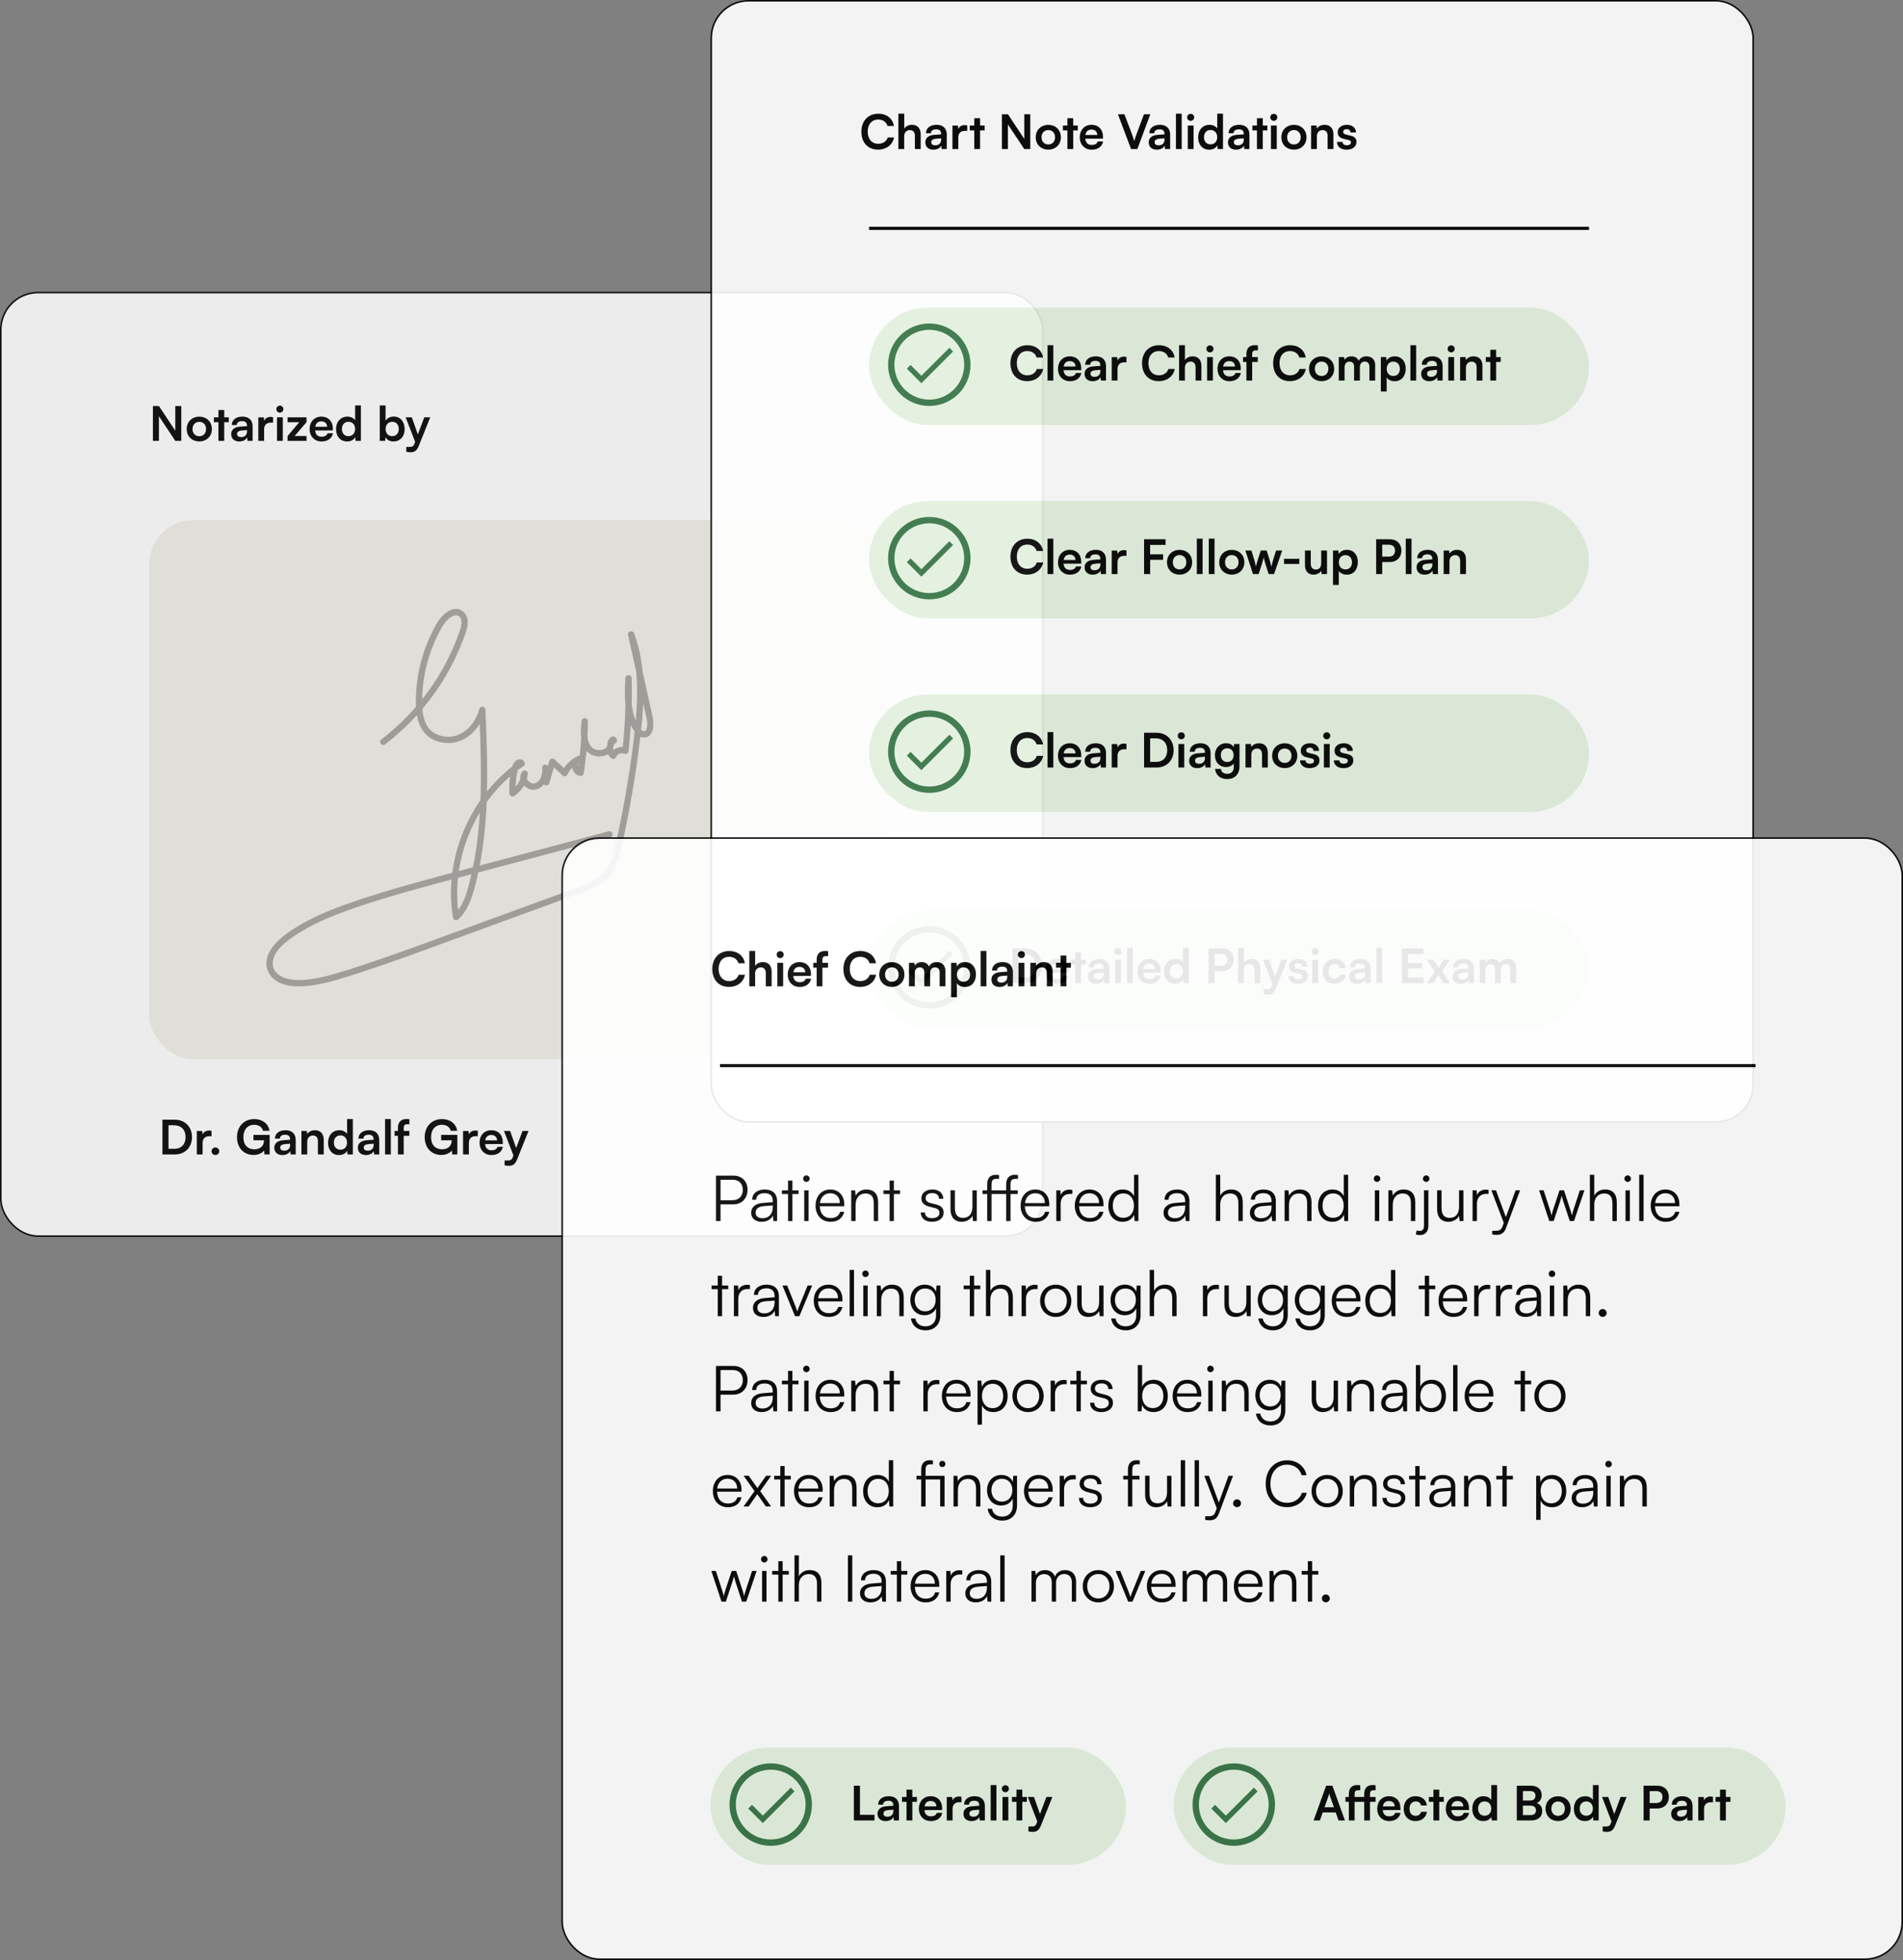 <svg viewBox="0 0 600 618" fill="none" xmlns="http://www.w3.org/2000/svg">
  <rect x="0" y="0" width="600" height="618" fill="#808080" stroke="none"/>
  <g opacity="0.85">
    <rect x="0.25" y="92.25" width="328.5" height="297.5" rx="11.75" fill="white" stroke="black" stroke-width="0.5"/>
    <rect opacity="0.54" x="47" y="164" width="232" height="170" rx="14" fill="#E5E1D5"/>
    <g opacity="0.68">
      <g opacity="0.54" clip-path="url(#a)">
        <path d="M121.323 234.761a75.272 75.272 0 0 0 16.58-17.474 74.121 74.121 0 0 0 5.943-10.436 74.234 74.234 0 0 0 2.359-5.636c.646-1.73 1.406-3.611 1.235-5.497-.17-1.885-1.492-3.627-3.519-3.715-1.849-.076-3.559 1.224-4.731 2.539-1.37 1.539-2.308 3.472-3.195 5.318a50.021 50.021 0 0 0-2.522 6.31 49.049 49.049 0 0 0-2.312 13.118c-.155 4.029-.012 8.589 2.724 11.81 2.375 2.794 6.421 3.707 9.885 2.894 3.702-.869 6.683-3.811 8.259-7.207.404-.869.736-1.77.986-2.698l-1.944-.263c.364 8.932.716 17.873.459 26.81-.253 8.857-1.116 17.718-3.203 26.339-.982 4.062-2.074 8.539-5.238 11.484l1.655.439c-1.16-6.984-.586-14.207 1.41-20.983 1.983-6.736 5.384-13.078 9.973-18.383 2.597-3.002 5.558-5.677 8.84-7.901.352-.239.594-.689.455-1.124-.368-1.132-1.524-1.403-2.486-.805-.962.598-1.354 1.555-1.611 2.631a27.859 27.859 0 0 0-.717 7.812c.036.714.828 1.296 1.489.861 2.435-1.598 3.975-4.169 4.315-7.063.052-.426-.344-.853-.728-.96-.452-.124-.859.095-1.117.458-1.821 2.555 1.271 5.847 3.943 5.568 3.223-.338 4.664-4.093 4.391-6.943-.052-.534-.42-.997-.99-.997-.507 0-1.025.459-.99.997.107 1.534.21 3.069.317 4.604.075 1.096 1.611 1.379 1.944.263l1.924-6.494-1.655.439c1.295 1.192 2.589 2.388 3.884 3.579.439.403 1.259.403 1.556-.203a8.566 8.566 0 0 1 4.169-4.074c1.009-.466.293-2.204-.764-1.821-1.398.51-2.114 1.901-1.952 3.364.17 1.543 1.14 2.774 2.716 2.962.388.047.895-.339.954-.734a110.206 110.206 0 0 0 1.338-16.534c0-.538-.455-.996-.99-.996-.586 0-.926.458-.989.996-.206 1.75-.357 3.508-.119 5.262.218 1.618.823 3.384 2.078 4.496 1.869 1.658 5.111 1.841 7.004.115a3.36 3.36 0 0 0 1.017-1.765c.04-.2.064-.407.079-.606.016-.2 0-.207.036-.339.052-.191.079-.251.174-.423.02-.031.056-.163.024-.055l.063-.068c-.332.263-.708.151-1.136-.339l.455-1.124c-2.007 1.495-2.351 4.739-.388 6.453.594.519 1.386.283 1.655-.438.337-.897 1.588-1.323 2.376-.941.72.355 1.401-.087 1.488-.861.852-7.613 1.18-15.278.982-22.935-.031-1.288-1.912-1.276-1.979 0-.19 3.535-.325 7.115.36 10.61.332 1.706.895 3.381 1.73 4.903.78 1.431 1.928 3.145 3.741 3.165 3.235.036 3.243-4.289 2.752-6.505l-2.732-12.321-3.096-13.967-1.908.53c3.456 9.26 3.187 19.325 2.197 29.015-1.065 10.411-2.732 20.771-4.85 31.015a242.761 242.761 0 0 1-1.651 7.518c-.494 2.068-1.076 4.157-2.177 5.991-2.368 3.95-7.114 5.169-11.153 6.644-10.036 3.667-20.072 7.335-30.108 10.998-9.902 3.615-19.779 7.31-29.744 10.758-4.902 1.694-9.83 3.344-14.811 4.787-2.474.718-4.98 1.356-7.53 1.718-2.098.299-4.34.479-6.445.124-1.679-.283-3.433-.861-4.632-2.133-1.2-1.271-1.402-3.196-.768-4.867.76-1.997 2.403-3.647 4.034-4.95 1.785-1.431 3.733-2.679 5.717-3.815 4.085-2.348 8.44-4.165 12.863-5.768 4.818-1.75 9.707-3.3 14.62-4.759 10.084-2.998 20.278-5.604 30.445-8.303 10.317-2.738 20.635-5.481 30.952-8.219 2.482-.658 4.968-1.32 7.451-1.977 1.231-.327.708-2.248-.527-1.922-10.57 2.807-21.145 5.613-31.716 8.423-10.4 2.762-20.824 5.441-31.181 8.359-5.151 1.451-10.282 2.981-15.361 4.675-4.652 1.551-9.28 3.209-13.73 5.286a61.66 61.66 0 0 0-6.461 3.472c-2.078 1.291-3.99 2.587-5.693 4.213-1.596 1.523-3.068 3.436-3.583 5.628-.515 2.192.044 4.345 1.544 5.935 2.886 3.066 7.768 3.129 11.624 2.703 5.253-.582 10.329-2.272 15.341-3.882 10.234-3.289 20.314-7.052 30.409-10.743 10.254-3.747 20.508-7.49 30.762-11.237 2.542-.928 5.079-1.857 7.621-2.782 2.257-.825 4.573-1.578 6.707-2.698 2.134-1.12 3.777-2.555 4.988-4.524 1.212-1.97 1.833-4.062 2.364-6.211 1.27-5.146 2.288-10.371 3.234-15.589a330.425 330.425 0 0 0 2.498-16.016c1.319-10.045 2.51-20.396.594-30.441a42.645 42.645 0 0 0-1.932-6.952c-.443-1.188-2.189-.741-1.908.53 1.686 7.598 3.369 15.199 5.056 22.796.209.937.415 1.874.625 2.814.158.722.313 1.308.348 1.978.028.57.004 1.072-.114 1.562-.064.263-.115.427-.19.57-.147.275-.123.275-.333.45.158-.131-.162.088-.067.044.051-.024-.178.056-.242.068.159-.024-.115 0-.158-.008a1.074 1.074 0 0 1-.424-.163c-.558-.343-.93-.977-1.259-1.527-.799-1.327-1.33-2.778-1.674-4.285-.804-3.5-.618-7.155-.424-10.71h-1.979a167.028 167.028 0 0 1-.982 22.935l1.488-.861c-2.039-.996-4.489.004-5.285 2.133l1.655-.439c-.931-.813-1.045-2.555-.012-3.324.329-.247.618-.686.455-1.124-.324-.877-1.219-1.304-2.007-.678-.602.479-.938 1.304-1.017 2.057-.052.502-.052.777-.313 1.108a2.651 2.651 0 0 1-.357.331c-.091.06-.186.12-.281.171-.055.032-.114.06-.17.088-.269.128.166-.052-.123.048-.589.199-.871.239-1.488.215-.404-.016-1.026-.155-1.362-.323-.515-.255-.788-.458-1.132-.94-.475-.662-.764-1.415-.943-2.213-.403-1.825-.174-3.77.04-5.608h-1.98a106.668 106.668 0 0 1-1.266 16.004l.954-.733c.19.023-.111-.04-.151-.056-.067-.024-.059-.02.028.008a1.087 1.087 0 0 1-.115-.068c-.059-.04-.051-.032.02.024a1.947 1.947 0 0 1-.131-.12c-.031-.028-.186-.231-.075-.075a2.05 2.05 0 0 1-.142-.236c-.012-.02-.115-.279-.052-.107-.032-.092-.055-.184-.083-.275a3.148 3.148 0 0 1-.04-.188c.008.092.008.1 0 .028a2.29 2.29 0 0 1-.015-.287c0-.044.023-.366 0-.163.011-.092.039-.184.059-.275.008-.04.099-.291.024-.112.035-.084.083-.159.126-.239.111-.191-.071.068.064-.084.035-.04.21-.175.071-.079.04-.028.34-.164.186-.108l-.764-1.822a10.3 10.3 0 0 0-4.882 4.792l1.556-.204-3.883-3.579c-.551-.51-1.438-.299-1.655.438l-1.924 6.494 1.943.263c-.106-1.535-.209-3.07-.316-4.604h-1.98c.17 1.778-.356 4.368-2.336 4.919-.36.099-.649.071-1.057-.076-.352-.128-.72-.387-1.009-.702a1.994 1.994 0 0 1-.487-.905c-.048-.211-.016.048-.016-.151 0-.024.028-.311 0-.148.047-.279.091-.322.257-.554l-1.845-.502c-.253 2.157-1.54 4.166-3.337 5.345l1.489.861c-.092-1.881-.008-3.77.308-5.628.08-.462.171-.925.274-1.379.083-.375.158-.873.304-1.192.064-.139.254-.371.365-.458.075-.06.233-.144.233-.136.004.052-.518-.191-.562-.315l.455-1.124c-6.105 4.138-11.172 9.714-14.862 16.116a52.077 52.077 0 0 0-6.714 20.986 47.955 47.955 0 0 0 .439 12.417c.131.781 1.16.901 1.655.438 2.906-2.706 4.24-6.593 5.234-10.344 1.148-4.32 1.975-8.725 2.569-13.157 1.208-9.025 1.417-18.145 1.259-27.241-.091-5.102-.293-10.204-.499-15.306-.043-1.101-1.647-1.384-1.944-.263-.867 3.244-2.886 6.246-5.906 7.8-2.736 1.411-6.232 1.236-8.75-.566-2.902-2.08-3.326-6.078-3.345-9.379a46.704 46.704 0 0 1 1.532-12.165 46.537 46.537 0 0 1 4.58-11.277c.82-1.439 1.818-2.818 3.31-3.615 1.109-.594 2.467-.463 2.855.968.411 1.535-.321 3.261-.836 4.684a69.394 69.394 0 0 1-2.074 5.11 73.752 73.752 0 0 1-5.349 9.762 72.993 72.993 0 0 1-14.743 16.526c-.673.558-1.362 1.1-2.055 1.63-.428.323-.649.861-.356 1.364.245.422.926.685 1.354.358l-.008-.008Z" fill="#231F20"/>
      </g>
    </g>
    <path d="M50.105 139h-1.89v-10.965h1.905l5.145 7.77v-7.77h1.89V139h-1.89l-5.16-7.77V139Zm8.772-3.72c0-2.31 1.665-3.9 3.96-3.9s3.96 1.59 3.96 3.9c0 2.31-1.665 3.9-3.96 3.9s-3.96-1.59-3.96-3.9Zm1.83 0c0 1.35.87 2.265 2.13 2.265 1.26 0 2.13-.915 2.13-2.265s-.87-2.265-2.13-2.265c-1.26 0-2.13.915-2.13 2.265Zm9.988 3.72h-1.83v-5.88H67.44v-1.53h1.425v-2.31h1.83v2.31h1.44v1.53h-1.44V139Zm4.738.195c-1.575 0-2.535-.915-2.535-2.31 0-1.365.99-2.22 2.745-2.355l2.22-.165v-.165c0-1.005-.6-1.41-1.53-1.41-1.08 0-1.68.45-1.68 1.23h-1.56c0-1.605 1.32-2.655 3.33-2.655 1.995 0 3.225 1.08 3.225 3.135v4.5h-1.605l-.135-1.095c-.315.765-1.32 1.29-2.475 1.29Zm.6-1.38c1.125 0 1.845-.675 1.845-1.815v-.39l-1.545.12c-1.14.105-1.575.48-1.575 1.08 0 .675.45 1.005 1.275 1.005Zm10.063-6.255v1.695h-.675c-1.32 0-2.145.705-2.145 2.145v3.6h-1.83v-7.395h1.725l.105 1.08c.315-.735 1.02-1.23 2.01-1.23.255 0 .51.03.81.105Zm2.154-1.455a1.11 1.11 0 0 1-1.125-1.11c0-.615.495-1.095 1.125-1.095.6 0 1.095.48 1.095 1.095s-.495 1.11-1.095 1.11ZM87.335 139v-7.41h1.83V139h-1.83Zm9.315 0h-5.985v-1.5l3.69-4.38h-3.69v-1.53h5.985v1.515l-3.75 4.365h3.75V139Zm4.722.195c-2.205 0-3.75-1.605-3.75-3.9 0-2.325 1.515-3.93 3.69-3.93 2.22 0 3.63 1.485 3.63 3.795v.555l-5.58.015c.135 1.305.825 1.965 2.04 1.965 1.005 0 1.665-.39 1.875-1.095h1.695c-.315 1.62-1.665 2.595-3.6 2.595Zm-.045-6.33c-1.08 0-1.74.585-1.92 1.695h3.72c0-1.02-.705-1.695-1.8-1.695Zm8.125 6.33c-2.145 0-3.48-1.575-3.48-3.87 0-2.31 1.35-3.96 3.585-3.96 1.035 0 1.95.435 2.415 1.17v-4.695h1.815V139h-1.68l-.12-1.155c-.45.855-1.41 1.35-2.535 1.35Zm.405-1.68c1.275 0 2.1-.915 2.1-2.25s-.825-2.265-2.1-2.265c-1.275 0-2.055.945-2.055 2.265 0 1.32.78 2.25 2.055 2.25ZM121.432 139h-1.695v-11.16h1.83v4.83c.48-.825 1.47-1.32 2.595-1.32 2.115 0 3.405 1.65 3.405 3.99 0 2.28-1.395 3.855-3.525 3.855-1.11 0-2.055-.495-2.49-1.35l-.12 1.155Zm.15-3.735c0 1.335.825 2.25 2.085 2.25 1.29 0 2.055-.93 2.055-2.25 0-1.32-.765-2.265-2.055-2.265-1.26 0-2.085.93-2.085 2.265Zm6.519 7.17v-1.53h1.095c.72 0 1.17-.165 1.485-1.035l.21-.555-2.985-7.725h1.935l1.905 5.4 2.01-5.4h1.89l-3.63 9.06c-.555 1.38-1.335 1.95-2.55 1.95-.51 0-.96-.06-1.365-.165Z" fill="black"/>
    <path d="M55.16 364h-3.945v-10.965h3.84c3.24 0 5.475 2.235 5.475 5.505 0 3.225-2.19 5.46-5.37 5.46Zm-.285-9.195h-1.74v7.425h1.845c2.19 0 3.525-1.41 3.525-3.69 0-2.325-1.365-3.735-3.63-3.735Zm11.823 1.755v1.695h-.674c-1.32 0-2.145.705-2.145 2.145v3.6h-1.83v-7.395h1.724l.105 1.08c.316-.735 1.02-1.23 2.01-1.23.255 0 .51.03.81.105Zm1.21 7.62c-.66 0-1.216-.54-1.216-1.185 0-.66.555-1.2 1.215-1.2s1.215.54 1.215 1.2c0 .645-.555 1.185-1.215 1.185Zm12.248-9.525c-2.175 0-3.42 1.575-3.42 3.945 0 2.445 1.41 3.78 3.435 3.78 1.905 0 3.06-1.05 3.06-2.805v-.045h-3.315v-1.695h5.1V364h-1.62l-.12-1.26c-.6.84-1.845 1.425-3.33 1.425-3.075 0-5.22-2.235-5.22-5.61 0-3.33 2.175-5.7 5.475-5.7 2.505 0 4.44 1.455 4.755 3.69H82.93c-.345-1.29-1.455-1.89-2.775-1.89Zm8.868 9.54c-1.575 0-2.535-.915-2.535-2.31 0-1.365.99-2.22 2.745-2.355l2.22-.165v-.165c0-1.005-.6-1.41-1.53-1.41-1.08 0-1.68.45-1.68 1.23h-1.56c0-1.605 1.32-2.655 3.33-2.655 1.995 0 3.225 1.08 3.225 3.135v4.5h-1.605l-.135-1.095c-.315.765-1.32 1.29-2.475 1.29Zm.6-1.38c1.125 0 1.845-.675 1.845-1.815v-.39l-1.545.12c-1.14.105-1.575.48-1.575 1.08 0 .675.45 1.005 1.275 1.005ZM96.867 364h-1.83v-7.41h1.695l.15.96c.465-.75 1.365-1.185 2.37-1.185 1.86 0 2.82 1.155 2.82 3.075V364h-1.83v-4.125c0-1.245-.615-1.845-1.56-1.845-1.125 0-1.815.78-1.815 1.98V364Zm10.048.195c-2.145 0-3.48-1.575-3.48-3.87 0-2.31 1.35-3.96 3.585-3.96 1.035 0 1.95.435 2.415 1.17v-4.695h1.815V364h-1.68l-.12-1.155c-.45.855-1.41 1.35-2.535 1.35Zm.405-1.68c1.275 0 2.1-.915 2.1-2.25s-.825-2.265-2.1-2.265c-1.275 0-2.055.945-2.055 2.265 0 1.32.78 2.25 2.055 2.25Zm8.042 1.68c-1.575 0-2.535-.915-2.535-2.31 0-1.365.99-2.22 2.745-2.355l2.22-.165v-.165c0-1.005-.6-1.41-1.53-1.41-1.08 0-1.68.45-1.68 1.23h-1.56c0-1.605 1.32-2.655 3.33-2.655 1.995 0 3.225 1.08 3.225 3.135v4.5h-1.605l-.135-1.095c-.315.765-1.32 1.29-2.475 1.29Zm.6-1.38c1.125 0 1.845-.675 1.845-1.815v-.39l-1.545.12c-1.14.105-1.575.48-1.575 1.08 0 .675.45 1.005 1.275 1.005ZM123.22 364h-1.815v-11.16h1.815V364Zm1.184-7.41h1.065v-.9c0-2.01 1.065-2.85 2.67-2.85.285 0 .63.015.945.075v1.56h-.645c-.93 0-1.155.48-1.155 1.215v.9h1.77v1.53h-1.77V364h-1.815v-5.88h-1.065v-1.53Zm14.931-1.935c-2.175 0-3.42 1.575-3.42 3.945 0 2.445 1.41 3.78 3.435 3.78 1.905 0 3.06-1.05 3.06-2.805v-.045h-3.315v-1.695h5.1V364h-1.62l-.12-1.26c-.6.84-1.845 1.425-3.33 1.425-3.075 0-5.22-2.235-5.22-5.61 0-3.33 2.175-5.7 5.475-5.7 2.505 0 4.44 1.455 4.755 3.69h-2.025c-.345-1.29-1.455-1.89-2.775-1.89Zm11.314 1.905v1.695h-.675c-1.32 0-2.145.705-2.145 2.145v3.6h-1.83v-7.395h1.725l.105 1.08c.315-.735 1.02-1.23 2.01-1.23.255 0 .51.03.81.105Zm4.304 7.635c-2.205 0-3.75-1.605-3.75-3.9 0-2.325 1.515-3.93 3.69-3.93 2.22 0 3.63 1.485 3.63 3.795v.555l-5.58.015c.135 1.305.825 1.965 2.04 1.965 1.005 0 1.665-.39 1.875-1.095h1.695c-.315 1.62-1.665 2.595-3.6 2.595Zm-.045-6.33c-1.08 0-1.74.585-1.92 1.695h3.72c0-1.02-.705-1.695-1.8-1.695Zm4.186 9.57v-1.53h1.095c.72 0 1.17-.165 1.485-1.035l.21-.555-2.985-7.725h1.935l1.905 5.4 2.01-5.4h1.89l-3.63 9.06c-.555 1.38-1.335 1.95-2.55 1.95-.51 0-.96-.06-1.365-.165Z" fill="black"/>
  </g>
  <g opacity="0.9">
    <rect x="224.25" y="0.25" width="328.5" height="353.5" rx="11.75" fill="white" stroke="black" stroke-width="0.5"/>
    <path d="M276.85 47.18c-3.195 0-5.265-2.22-5.265-5.655 0-3.405 2.145-5.67 5.355-5.67 2.595 0 4.53 1.515 4.905 3.87h-2.025c-.375-1.275-1.47-2.025-2.925-2.025-2.025 0-3.3 1.47-3.3 3.81 0 2.325 1.29 3.825 3.3 3.825 1.485 0 2.625-.78 2.985-1.995h1.995c-.42 2.31-2.43 3.84-5.025 3.84Zm8.234-.18h-1.83V35.84h1.845v4.71c.465-.72 1.335-1.185 2.4-1.185 1.83 0 2.79 1.155 2.79 3.075V47h-1.83v-4.125c0-1.245-.615-1.845-1.545-1.845-1.155 0-1.83.81-1.83 1.92V47Zm9.208.195c-1.575 0-2.535-.915-2.535-2.31 0-1.365.99-2.22 2.745-2.355l2.22-.165V42.2c0-1.005-.6-1.41-1.53-1.41-1.08 0-1.68.45-1.68 1.23h-1.56c0-1.605 1.32-2.655 3.33-2.655 1.995 0 3.225 1.08 3.225 3.135V47h-1.605l-.135-1.095c-.315.765-1.32 1.29-2.475 1.29Zm.6-1.38c1.125 0 1.845-.675 1.845-1.815v-.39l-1.545.12c-1.14.105-1.575.48-1.575 1.08 0 .675.45 1.005 1.275 1.005Zm10.062-6.255v1.695h-.675c-1.32 0-2.145.705-2.145 2.145V47h-1.83v-7.395h1.725l.105 1.08c.315-.735 1.02-1.23 2.01-1.23.255 0 .51.03.81.105Zm4.052 7.44h-1.83v-5.88h-1.425v-1.53h1.425v-2.31h1.83v2.31h1.44v1.53h-1.44V47Zm8.781 0h-1.89V36.035h1.905l5.145 7.77v-7.77h1.89V47h-1.89l-5.16-7.77V47Zm8.772-3.72c0-2.31 1.665-3.9 3.96-3.9s3.96 1.59 3.96 3.9c0 2.31-1.665 3.9-3.96 3.9s-3.96-1.59-3.96-3.9Zm1.83 0c0 1.35.87 2.265 2.13 2.265 1.26 0 2.13-.915 2.13-2.265s-.87-2.265-2.13-2.265c-1.26 0-2.13.915-2.13 2.265Zm9.987 3.72h-1.83v-5.88h-1.425v-1.53h1.425v-2.31h1.83v2.31h1.44v1.53h-1.44V47Zm5.82.195c-2.205 0-3.75-1.605-3.75-3.9 0-2.325 1.515-3.93 3.69-3.93 2.22 0 3.63 1.485 3.63 3.795v.555l-5.58.015c.135 1.305.825 1.965 2.04 1.965 1.005 0 1.665-.39 1.875-1.095h1.695c-.315 1.62-1.665 2.595-3.6 2.595Zm-.045-6.33c-1.08 0-1.74.585-1.92 1.695h3.72c0-1.02-.705-1.695-1.8-1.695ZM356.618 47l-4.14-10.965h2.04l2.4 6.315c.24.66.45 1.305.69 2.19.27-.96.495-1.635.705-2.19l2.37-6.315h1.995L358.598 47h-1.98Zm8.103.195c-1.575 0-2.535-.915-2.535-2.31 0-1.365.99-2.22 2.745-2.355l2.22-.165V42.2c0-1.005-.6-1.41-1.53-1.41-1.08 0-1.68.45-1.68 1.23h-1.56c0-1.605 1.32-2.655 3.33-2.655 1.995 0 3.225 1.08 3.225 3.135V47h-1.605l-.135-1.095c-.315.765-1.32 1.29-2.475 1.29Zm.6-1.38c1.125 0 1.845-.675 1.845-1.815v-.39l-1.545.12c-1.14.105-1.575.48-1.575 1.08 0 .675.45 1.005 1.275 1.005ZM372.579 47h-1.815V35.84h1.815V47Zm2.835-8.895a1.11 1.11 0 0 1-1.125-1.11c0-.615.495-1.095 1.125-1.095.6 0 1.095.48 1.095 1.095s-.495 1.11-1.095 1.11ZM374.499 47v-7.41h1.83V47h-1.83Zm6.765.195c-2.145 0-3.48-1.575-3.48-3.87 0-2.31 1.35-3.96 3.585-3.96 1.035 0 1.95.435 2.415 1.17V35.84h1.815V47h-1.68l-.12-1.155c-.45.855-1.41 1.35-2.535 1.35Zm.405-1.68c1.275 0 2.1-.915 2.1-2.25s-.825-2.265-2.1-2.265c-1.275 0-2.055.945-2.055 2.265 0 1.32.78 2.25 2.055 2.25Zm8.043 1.68c-1.575 0-2.535-.915-2.535-2.31 0-1.365.99-2.22 2.745-2.355l2.22-.165V42.2c0-1.005-.6-1.41-1.53-1.41-1.08 0-1.68.45-1.68 1.23h-1.56c0-1.605 1.32-2.655 3.33-2.655 1.995 0 3.225 1.08 3.225 3.135V47h-1.605l-.135-1.095c-.315.765-1.32 1.29-2.475 1.29Zm.6-1.38c1.125 0 1.845-.675 1.845-1.815v-.39l-1.545.12c-1.14.105-1.575.48-1.575 1.08 0 .675.45 1.005 1.275 1.005Zm7.83 1.185h-1.83v-5.88h-1.425v-1.53h1.425v-2.31h1.83v2.31h1.44v1.53h-1.44V47Zm3.492-8.895a1.11 1.11 0 0 1-1.125-1.11c0-.615.495-1.095 1.125-1.095.6 0 1.095.48 1.095 1.095s-.495 1.11-1.095 1.11ZM400.719 47v-7.41h1.83V47h-1.83Zm3.286-3.72c0-2.31 1.665-3.9 3.96-3.9s3.96 1.59 3.96 3.9c0 2.31-1.665 3.9-3.96 3.9s-3.96-1.59-3.96-3.9Zm1.83 0c0 1.35.87 2.265 2.13 2.265 1.26 0 2.13-.915 2.13-2.265s-.87-2.265-2.13-2.265c-1.26 0-2.13.915-2.13 2.265Zm9.371 3.72h-1.83v-7.41h1.695l.15.96c.465-.75 1.365-1.185 2.37-1.185 1.86 0 2.82 1.155 2.82 3.075V47h-1.83v-4.125c0-1.245-.615-1.845-1.56-1.845-1.125 0-1.815.78-1.815 1.98V47Zm6.345-2.25h1.74c.015.645.495 1.05 1.335 1.05.855 0 1.32-.345 1.32-.885 0-.375-.195-.645-.855-.795l-1.335-.315c-1.335-.3-1.98-.93-1.98-2.115 0-1.455 1.23-2.325 2.94-2.325 1.665 0 2.79.96 2.805 2.4h-1.74c-.015-.63-.435-1.035-1.14-1.035-.72 0-1.14.33-1.14.885 0 .42.33.69.96.84l1.335.315c1.245.285 1.875.855 1.875 1.995 0 1.5-1.275 2.43-3.105 2.43-1.845 0-3.015-.99-3.015-2.445Z" fill="black"/>
    <rect x="274" y="97" width="227" height="37" rx="18.5" fill="#E3F2DF"/>
    <path d="M323.85 120.18c-3.195 0-5.265-2.22-5.265-5.655 0-3.405 2.145-5.67 5.355-5.67 2.595 0 4.53 1.515 4.905 3.87h-2.025c-.375-1.275-1.47-2.025-2.925-2.025-2.025 0-3.3 1.47-3.3 3.81 0 2.325 1.29 3.825 3.3 3.825 1.485 0 2.625-.78 2.985-1.995h1.995c-.42 2.31-2.43 3.84-5.025 3.84Zm8.249-.18h-1.815v-11.16h1.815V120Zm5.234.195c-2.205 0-3.75-1.605-3.75-3.9 0-2.325 1.515-3.93 3.69-3.93 2.22 0 3.63 1.485 3.63 3.795v.555l-5.58.015c.135 1.305.825 1.965 2.04 1.965 1.005 0 1.665-.39 1.875-1.095h1.695c-.315 1.62-1.665 2.595-3.6 2.595Zm-.045-6.33c-1.08 0-1.74.585-1.92 1.695h3.72c0-1.02-.705-1.695-1.8-1.695Zm7.212 6.33c-1.575 0-2.535-.915-2.535-2.31 0-1.365.99-2.22 2.745-2.355l2.22-.165v-.165c0-1.005-.6-1.41-1.53-1.41-1.08 0-1.68.45-1.68 1.23h-1.56c0-1.605 1.32-2.655 3.33-2.655 1.995 0 3.225 1.08 3.225 3.135v4.5h-1.605l-.135-1.095c-.315.765-1.32 1.29-2.475 1.29Zm.6-1.38c1.125 0 1.845-.675 1.845-1.815v-.39l-1.545.12c-1.14.105-1.575.48-1.575 1.08 0 .675.45 1.005 1.275 1.005Zm10.062-6.255v1.695h-.675c-1.32 0-2.145.705-2.145 2.145v3.6h-1.83v-7.395h1.725l.105 1.08c.315-.735 1.02-1.23 2.01-1.23.255 0 .51.03.81.105Zm10.187 7.62c-3.195 0-5.265-2.22-5.265-5.655 0-3.405 2.145-5.67 5.355-5.67 2.595 0 4.53 1.515 4.905 3.87h-2.025c-.375-1.275-1.47-2.025-2.925-2.025-2.025 0-3.3 1.47-3.3 3.81 0 2.325 1.29 3.825 3.3 3.825 1.485 0 2.625-.78 2.985-1.995h1.995c-.42 2.31-2.43 3.84-5.025 3.84Zm8.234-.18h-1.83v-11.16h1.845v4.71c.465-.72 1.335-1.185 2.4-1.185 1.83 0 2.79 1.155 2.79 3.075V120h-1.83v-4.125c0-1.245-.615-1.845-1.545-1.845-1.155 0-1.83.81-1.83 1.92V120Zm7.918-8.895a1.11 1.11 0 0 1-1.125-1.11c0-.615.495-1.095 1.125-1.095.6 0 1.095.48 1.095 1.095s-.495 1.11-1.095 1.11Zm-.915 8.895v-7.41h1.83V120h-1.83Zm7.035.195c-2.205 0-3.75-1.605-3.75-3.9 0-2.325 1.515-3.93 3.69-3.93 2.22 0 3.63 1.485 3.63 3.795v.555l-5.58.015c.135 1.305.825 1.965 2.04 1.965 1.005 0 1.665-.39 1.875-1.095h1.695c-.315 1.62-1.665 2.595-3.6 2.595Zm-.045-6.33c-1.08 0-1.74.585-1.92 1.695h3.72c0-1.02-.705-1.695-1.8-1.695Zm4.345-1.275h1.065v-.9c0-2.01 1.065-2.85 2.67-2.85.285 0 .63.015.945.075v1.56h-.645c-.93 0-1.155.48-1.155 1.215v.9h1.77v1.53h-1.77V120h-1.815v-5.88h-1.065v-1.53Zm14.766 7.59c-3.195 0-5.265-2.22-5.265-5.655 0-3.405 2.145-5.67 5.355-5.67 2.595 0 4.53 1.515 4.905 3.87h-2.025c-.375-1.275-1.47-2.025-2.925-2.025-2.025 0-3.3 1.47-3.3 3.81 0 2.325 1.29 3.825 3.3 3.825 1.485 0 2.625-.78 2.985-1.995h1.995c-.42 2.31-2.43 3.84-5.025 3.84Zm6.042-3.9c0-2.31 1.665-3.9 3.96-3.9s3.96 1.59 3.96 3.9c0 2.31-1.665 3.9-3.96 3.9s-3.96-1.59-3.96-3.9Zm1.83 0c0 1.35.87 2.265 2.13 2.265 1.26 0 2.13-.915 2.13-2.265s-.87-2.265-2.13-2.265c-1.26 0-2.13.915-2.13 2.265Zm9.37 3.72h-1.83v-7.41h1.68l.15.87c.375-.615 1.125-1.095 2.19-1.095 1.125 0 1.905.555 2.295 1.41.375-.855 1.245-1.41 2.37-1.41 1.8 0 2.79 1.08 2.79 2.79V120h-1.815v-4.365c0-1.065-.57-1.62-1.44-1.62-.885 0-1.56.57-1.56 1.785v4.2h-1.83v-4.38c0-1.035-.555-1.59-1.425-1.59s-1.575.57-1.575 1.77v4.2Zm11.442 3.435V112.59h1.695l.12 1.125c.45-.855 1.425-1.35 2.55-1.35 2.085 0 3.465 1.515 3.465 3.84 0 2.31-1.26 3.99-3.465 3.99-1.11 0-2.07-.435-2.535-1.185v4.425h-1.83Zm1.845-7.14c0 1.335.825 2.25 2.085 2.25 1.29 0 2.055-.93 2.055-2.25 0-1.32-.765-2.265-2.055-2.265-1.26 0-2.085.93-2.085 2.265Zm9.287 3.705h-1.815v-11.16h1.815V120Zm4.125.195c-1.575 0-2.535-.915-2.535-2.31 0-1.365.99-2.22 2.745-2.355l2.22-.165v-.165c0-1.005-.6-1.41-1.53-1.41-1.08 0-1.68.45-1.68 1.23h-1.56c0-1.605 1.32-2.655 3.33-2.655 1.995 0 3.225 1.08 3.225 3.135v4.5h-1.605l-.135-1.095c-.315.765-1.32 1.29-2.475 1.29Zm.6-1.38c1.125 0 1.845-.675 1.845-1.815v-.39l-1.545.12c-1.14.105-1.575.48-1.575 1.08 0 .675.45 1.005 1.275 1.005Zm6.327-7.71a1.11 1.11 0 0 1-1.125-1.11c0-.615.495-1.095 1.125-1.095.6 0 1.095.48 1.095 1.095s-.495 1.11-1.095 1.11ZM456.64 120v-7.41h1.83V120h-1.83Zm5.551 0h-1.83v-7.41h1.695l.15.96c.465-.75 1.365-1.185 2.37-1.185 1.86 0 2.82 1.155 2.82 3.075V120h-1.83v-4.125c0-1.245-.615-1.845-1.56-1.845-1.125 0-1.815.78-1.815 1.98V120Zm9.523 0h-1.83v-5.88h-1.425v-1.53h1.425v-2.31h1.83v2.31h1.44v1.53h-1.44V120Z" fill="black"/>
    <circle cx="293" cy="115" r="12" stroke="#327141" stroke-width="2"/>
    <path d="m300.5 110.833-10 10-4.583-4.583 1.175-1.175 3.408 3.4 8.825-8.817 1.175 1.175Z" fill="#327141"/>
    <rect x="274" y="219" width="227" height="37" rx="18.5" fill="#E3F2DF"/>
    <path d="M323.85 242.18c-3.195 0-5.265-2.22-5.265-5.655 0-3.405 2.145-5.67 5.355-5.67 2.595 0 4.53 1.515 4.905 3.87h-2.025c-.375-1.275-1.47-2.025-2.925-2.025-2.025 0-3.3 1.47-3.3 3.81 0 2.325 1.29 3.825 3.3 3.825 1.485 0 2.625-.78 2.985-1.995h1.995c-.42 2.31-2.43 3.84-5.025 3.84Zm8.249-.18h-1.815v-11.16h1.815V242Zm5.234.195c-2.205 0-3.75-1.605-3.75-3.9 0-2.325 1.515-3.93 3.69-3.93 2.22 0 3.63 1.485 3.63 3.795v.555l-5.58.015c.135 1.305.825 1.965 2.04 1.965 1.005 0 1.665-.39 1.875-1.095h1.695c-.315 1.62-1.665 2.595-3.6 2.595Zm-.045-6.33c-1.08 0-1.74.585-1.92 1.695h3.72c0-1.02-.705-1.695-1.8-1.695Zm7.212 6.33c-1.575 0-2.535-.915-2.535-2.31 0-1.365.99-2.22 2.745-2.355l2.22-.165v-.165c0-1.005-.6-1.41-1.53-1.41-1.08 0-1.68.45-1.68 1.23h-1.56c0-1.605 1.32-2.655 3.33-2.655 1.995 0 3.225 1.08 3.225 3.135v4.5h-1.605l-.135-1.095c-.315.765-1.32 1.29-2.475 1.29Zm.6-1.38c1.125 0 1.845-.675 1.845-1.815v-.39l-1.545.12c-1.14.105-1.575.48-1.575 1.08 0 .675.45 1.005 1.275 1.005Zm10.062-6.255v1.695h-.675c-1.32 0-2.145.705-2.145 2.145v3.6h-1.83v-7.395h1.725l.105 1.08c.315-.735 1.02-1.23 2.01-1.23.255 0 .51.03.81.105Zm9.497 7.44h-3.945v-10.965h3.84c3.24 0 5.475 2.235 5.475 5.505 0 3.225-2.19 5.46-5.37 5.46Zm-.285-9.195h-1.74v7.425h1.845c2.19 0 3.525-1.41 3.525-3.69 0-2.325-1.365-3.735-3.63-3.735Zm8.089.3a1.11 1.11 0 0 1-1.125-1.11c0-.615.495-1.095 1.125-1.095.6 0 1.095.48 1.095 1.095s-.495 1.11-1.095 1.11Zm-.915 8.895v-7.41h1.83V242h-1.83Zm5.925.195c-1.575 0-2.535-.915-2.535-2.31 0-1.365.99-2.22 2.745-2.355l2.22-.165v-.165c0-1.005-.6-1.41-1.53-1.41-1.08 0-1.68.45-1.68 1.23h-1.56c0-1.605 1.32-2.655 3.33-2.655 1.995 0 3.225 1.08 3.225 3.135v4.5h-1.605l-.135-1.095c-.315.765-1.32 1.29-2.475 1.29Zm.6-1.38c1.125 0 1.845-.675 1.845-1.815v-.39l-1.545.12c-1.14.105-1.575.48-1.575 1.08 0 .675.45 1.005 1.275 1.005Zm4.993-2.685c0-2.16 1.41-3.78 3.525-3.78 1.11 0 1.98.465 2.415 1.26l.105-1.02h1.695v7.035c0 2.475-1.485 4.02-3.885 4.02-2.13 0-3.585-1.215-3.81-3.195h1.83c.12.96.855 1.53 1.98 1.53 1.26 0 2.07-.795 2.07-2.025v-1.23c-.465.69-1.38 1.125-2.445 1.125-2.1 0-3.48-1.575-3.48-3.72Zm1.845-.045c0 1.245.795 2.175 1.995 2.175 1.26 0 2.04-.885 2.04-2.175 0-1.26-.765-2.13-2.04-2.13-1.215 0-1.995.915-1.995 2.13ZM394.53 242h-1.83v-7.41h1.695l.15.96c.465-.75 1.365-1.185 2.37-1.185 1.86 0 2.82 1.155 2.82 3.075V242h-1.83v-4.125c0-1.245-.615-1.845-1.56-1.845-1.125 0-1.815.78-1.815 1.98V242Zm6.568-3.72c0-2.31 1.665-3.9 3.96-3.9s3.96 1.59 3.96 3.9c0 2.31-1.665 3.9-3.96 3.9s-3.96-1.59-3.96-3.9Zm1.83 0c0 1.35.87 2.265 2.13 2.265 1.26 0 2.13-.915 2.13-2.265s-.87-2.265-2.13-2.265c-1.26 0-2.13.915-2.13 2.265Zm6.97 1.47h1.74c.015.645.495 1.05 1.335 1.05.855 0 1.32-.345 1.32-.885 0-.375-.195-.645-.855-.795l-1.335-.315c-1.335-.3-1.98-.93-1.98-2.115 0-1.455 1.23-2.325 2.94-2.325 1.665 0 2.79.96 2.805 2.4h-1.74c-.015-.63-.435-1.035-1.14-1.035-.72 0-1.14.33-1.14.885 0 .42.33.69.96.84l1.335.315c1.245.285 1.875.855 1.875 1.995 0 1.5-1.275 2.43-3.105 2.43-1.845 0-3.015-.99-3.015-2.445Zm8.429-6.645a1.11 1.11 0 0 1-1.125-1.11c0-.615.495-1.095 1.125-1.095.6 0 1.095.48 1.095 1.095s-.495 1.11-1.095 1.11Zm-.915 8.895v-7.41h1.83V242h-1.83Zm3.151-2.25h1.74c.015.645.495 1.05 1.335 1.05.855 0 1.32-.345 1.32-.885 0-.375-.195-.645-.855-.795l-1.335-.315c-1.335-.3-1.98-.93-1.98-2.115 0-1.455 1.23-2.325 2.94-2.325 1.665 0 2.79.96 2.805 2.4h-1.74c-.015-.63-.435-1.035-1.14-1.035-.72 0-1.14.33-1.14.885 0 .42.33.69.96.84l1.335.315c1.245.285 1.875.855 1.875 1.995 0 1.5-1.275 2.43-3.105 2.43-1.845 0-3.015-.99-3.015-2.445Z" fill="black"/>
    <circle cx="293" cy="237" r="12" stroke="#327141" stroke-width="2"/>
    <path d="m300.5 232.833-10 10-4.583-4.583 1.175-1.175 3.408 3.4 8.825-8.817 1.175 1.175Z" fill="#327141"/>
    <rect x="274" y="287" width="227" height="37" rx="18.5" fill="#E3F2DF"/>
    <path d="M323.16 310h-3.945v-10.965h3.84c3.24 0 5.475 2.235 5.475 5.505 0 3.225-2.19 5.46-5.37 5.46Zm-.285-9.195h-1.74v7.425h1.845c2.19 0 3.525-1.41 3.525-3.69 0-2.325-1.365-3.735-3.63-3.735Zm10.489 9.39c-2.205 0-3.75-1.605-3.75-3.9 0-2.325 1.515-3.93 3.69-3.93 2.22 0 3.63 1.485 3.63 3.795v.555l-5.58.015c.135 1.305.825 1.965 2.04 1.965 1.005 0 1.665-.39 1.875-1.095h1.695c-.315 1.62-1.665 2.595-3.6 2.595Zm-.045-6.33c-1.08 0-1.74.585-1.92 1.695h3.72c0-1.02-.705-1.695-1.8-1.695Zm7.526 6.135h-1.83v-5.88h-1.425v-1.53h1.425v-2.31h1.83v2.31h1.44v1.53h-1.44V310Zm4.739.195c-1.575 0-2.535-.915-2.535-2.31 0-1.365.99-2.22 2.745-2.355l2.22-.165v-.165c0-1.005-.6-1.41-1.53-1.41-1.08 0-1.68.45-1.68 1.23h-1.56c0-1.605 1.32-2.655 3.33-2.655 1.995 0 3.225 1.08 3.225 3.135v4.5h-1.605l-.135-1.095c-.315.765-1.32 1.29-2.475 1.29Zm.6-1.38c1.125 0 1.845-.675 1.845-1.815v-.39l-1.545.12c-1.14.105-1.575.48-1.575 1.08 0 .675.45 1.005 1.275 1.005Zm6.327-7.71a1.11 1.11 0 0 1-1.125-1.11c0-.615.495-1.095 1.125-1.095.6 0 1.095.48 1.095 1.095s-.495 1.11-1.095 1.11Zm-.915 8.895v-7.41h1.83V310h-1.83Zm5.566 0h-1.815v-11.16h1.815V310Zm5.235.195c-2.205 0-3.75-1.605-3.75-3.9 0-2.325 1.515-3.93 3.69-3.93 2.22 0 3.63 1.485 3.63 3.795v.555l-5.58.015c.135 1.305.825 1.965 2.04 1.965 1.005 0 1.665-.39 1.875-1.095h1.695c-.315 1.62-1.665 2.595-3.6 2.595Zm-.045-6.33c-1.08 0-1.74.585-1.92 1.695h3.72c0-1.02-.705-1.695-1.8-1.695Zm8.124 6.33c-2.145 0-3.48-1.575-3.48-3.87 0-2.31 1.35-3.96 3.585-3.96 1.035 0 1.95.435 2.415 1.17v-4.695h1.815V310h-1.68l-.12-1.155c-.45.855-1.41 1.35-2.535 1.35Zm.405-1.68c1.275 0 2.1-.915 2.1-2.25s-.825-2.265-2.1-2.265c-1.275 0-2.055.945-2.055 2.265 0 1.32.78 2.25 2.055 2.25Zm14.485-2.295h-2.415V310h-1.92v-10.965h4.335c2.205 0 3.63 1.44 3.63 3.585 0 2.115-1.44 3.6-3.63 3.6Zm-.375-5.475h-2.04v3.765h2.01c1.32 0 2.025-.705 2.025-1.905 0-1.2-.72-1.86-1.995-1.86Zm7.18 9.255h-1.83v-11.16h1.845v4.71c.465-.72 1.335-1.185 2.4-1.185 1.83 0 2.79 1.155 2.79 3.075V310h-1.83v-4.125c0-1.245-.615-1.845-1.545-1.845-1.155 0-1.83.81-1.83 1.92V310Zm6.212 3.435v-1.53h1.095c.72 0 1.17-.165 1.485-1.035l.21-.555-2.985-7.725h1.935l1.905 5.4 2.01-5.4h1.89l-3.63 9.06c-.555 1.38-1.335 1.95-2.55 1.95-.51 0-.96-.06-1.365-.165Zm7.853-5.685h1.74c.015.645.495 1.05 1.335 1.05.855 0 1.32-.345 1.32-.885 0-.375-.195-.645-.855-.795l-1.335-.315c-1.335-.3-1.98-.93-1.98-2.115 0-1.455 1.23-2.325 2.94-2.325 1.665 0 2.79.96 2.805 2.4h-1.74c-.015-.63-.435-1.035-1.14-1.035-.72 0-1.14.33-1.14.885 0 .42.33.69.96.84l1.335.315c1.245.285 1.875.855 1.875 1.995 0 1.5-1.275 2.43-3.105 2.43-1.845 0-3.015-.99-3.015-2.445Zm8.429-6.645a1.11 1.11 0 0 1-1.125-1.11c0-.615.495-1.095 1.125-1.095.6 0 1.095.48 1.095 1.095s-.495 1.11-1.095 1.11ZM413.75 310v-7.41h1.83V310h-1.83Zm3.285-3.72c0-2.295 1.515-3.915 3.705-3.915 2.025 0 3.405 1.125 3.6 2.91h-1.83c-.21-.84-.825-1.275-1.695-1.275-1.17 0-1.95.885-1.95 2.28 0 1.395.72 2.265 1.89 2.265.915 0 1.56-.45 1.755-1.26h1.845c-.225 1.725-1.665 2.91-3.6 2.91-2.25 0-3.72-1.56-3.72-3.915Zm10.887 3.915c-1.575 0-2.535-.915-2.535-2.31 0-1.365.99-2.22 2.745-2.355l2.22-.165v-.165c0-1.005-.6-1.41-1.53-1.41-1.08 0-1.68.45-1.68 1.23h-1.56c0-1.605 1.32-2.655 3.33-2.655 1.995 0 3.225 1.08 3.225 3.135v4.5h-1.605l-.135-1.095c-.315.765-1.32 1.29-2.475 1.29Zm.6-1.38c1.125 0 1.845-.675 1.845-1.815v-.39l-1.545.12c-1.14.105-1.575.48-1.575 1.08 0 .675.45 1.005 1.275 1.005ZM435.78 310h-1.815v-11.16h1.815V310Zm13.043 0h-6.81v-10.965h6.81v1.77h-4.89v2.82h4.38v1.695h-4.38v2.91h4.89V310Zm3.101 0h-2.085l2.55-3.63-2.55-3.78h2.13l1.635 2.52 1.575-2.52h2.055l-2.52 3.75 2.445 3.66h-2.1l-1.575-2.445-1.56 2.445Zm8.606.195c-1.575 0-2.535-.915-2.535-2.31 0-1.365.99-2.22 2.745-2.355l2.22-.165v-.165c0-1.005-.6-1.41-1.53-1.41-1.08 0-1.68.45-1.68 1.23h-1.56c0-1.605 1.32-2.655 3.33-2.655 1.995 0 3.225 1.08 3.225 3.135v4.5h-1.605l-.135-1.095c-.315.765-1.32 1.29-2.475 1.29Zm.6-1.38c1.125 0 1.845-.675 1.845-1.815v-.39l-1.545.12c-1.14.105-1.575.48-1.575 1.08 0 .675.45 1.005 1.275 1.005Zm7.243 1.185h-1.83v-7.41h1.68l.15.87c.375-.615 1.125-1.095 2.19-1.095 1.125 0 1.905.555 2.295 1.41.375-.855 1.245-1.41 2.37-1.41 1.8 0 2.79 1.08 2.79 2.79V310h-1.815v-4.365c0-1.065-.57-1.62-1.44-1.62-.885 0-1.56.57-1.56 1.785v4.2h-1.83v-4.38c0-1.035-.555-1.59-1.425-1.59s-1.575.57-1.575 1.77v4.2Z" fill="black"/>
    <circle cx="293" cy="305" r="12" stroke="#327141" stroke-width="2"/>
    <path d="m300.5 300.833-10 10-4.583-4.583 1.175-1.175 3.408 3.4 8.825-8.817 1.175 1.175Z" fill="#327141"/>
    <rect x="274" y="158" width="227" height="37" rx="18.5" fill="#E3F2DF"/>
    <path d="M323.85 181.18c-3.195 0-5.265-2.22-5.265-5.655 0-3.405 2.145-5.67 5.355-5.67 2.595 0 4.53 1.515 4.905 3.87h-2.025c-.375-1.275-1.47-2.025-2.925-2.025-2.025 0-3.3 1.47-3.3 3.81 0 2.325 1.29 3.825 3.3 3.825 1.485 0 2.625-.78 2.985-1.995h1.995c-.42 2.31-2.43 3.84-5.025 3.84Zm8.249-.18h-1.815v-11.16h1.815V181Zm5.234.195c-2.205 0-3.75-1.605-3.75-3.9 0-2.325 1.515-3.93 3.69-3.93 2.22 0 3.63 1.485 3.63 3.795v.555l-5.58.015c.135 1.305.825 1.965 2.04 1.965 1.005 0 1.665-.39 1.875-1.095h1.695c-.315 1.62-1.665 2.595-3.6 2.595Zm-.045-6.33c-1.08 0-1.74.585-1.92 1.695h3.72c0-1.02-.705-1.695-1.8-1.695Zm7.212 6.33c-1.575 0-2.535-.915-2.535-2.31 0-1.365.99-2.22 2.745-2.355l2.22-.165v-.165c0-1.005-.6-1.41-1.53-1.41-1.08 0-1.68.45-1.68 1.23h-1.56c0-1.605 1.32-2.655 3.33-2.655 1.995 0 3.225 1.08 3.225 3.135v4.5h-1.605l-.135-1.095c-.315.765-1.32 1.29-2.475 1.29Zm.6-1.38c1.125 0 1.845-.675 1.845-1.815v-.39l-1.545.12c-1.14.105-1.575.48-1.575 1.08 0 .675.45 1.005 1.275 1.005Zm10.062-6.255v1.695h-.675c-1.32 0-2.145.705-2.145 2.145v3.6h-1.83v-7.395h1.725l.105 1.08c.315-.735 1.02-1.23 2.01-1.23.255 0 .51.03.81.105Zm11.552 2.955h-4.08V181h-1.92v-10.965h6.78v1.77h-4.86v2.985h4.08v1.725Zm1.234.765c0-2.31 1.665-3.9 3.96-3.9s3.96 1.59 3.96 3.9c0 2.31-1.665 3.9-3.96 3.9s-3.96-1.59-3.96-3.9Zm1.83 0c0 1.35.87 2.265 2.13 2.265 1.26 0 2.13-.915 2.13-2.265s-.87-2.265-2.13-2.265c-1.26 0-2.13.915-2.13 2.265Zm9.386 3.72h-1.815v-11.16h1.815V181Zm3.765 0h-1.815v-11.16h1.815V181Zm1.484-3.72c0-2.31 1.665-3.9 3.96-3.9s3.96 1.59 3.96 3.9c0 2.31-1.665 3.9-3.96 3.9s-3.96-1.59-3.96-3.9Zm1.83 0c0 1.35.87 2.265 2.13 2.265 1.26 0 2.13-.915 2.13-2.265s-.87-2.265-2.13-2.265c-1.26 0-2.13.915-2.13 2.265Zm8.81 3.72-2.4-7.41h1.905l.975 3.18c.165.585.315 1.23.45 1.92.135-.72.27-1.185.51-1.92l1.02-3.18h1.86l.99 3.18c.09.3.39 1.41.48 1.905.12-.555.36-1.44.495-1.905l.99-3.18h1.935l-2.565 7.41h-1.71l-1.02-3.21c-.3-.975-.465-1.68-.525-2.055-.075.345-.21.87-.585 2.085l-1.02 3.18h-1.785Zm9.79-3.195v-1.62h4.83v1.62h-4.83Zm11.72-4.215h1.83V181h-1.695l-.135-.99c-.45.705-1.41 1.185-2.4 1.185-1.71 0-2.715-1.155-2.715-2.97v-4.635h1.83v3.99c0 1.41.555 1.98 1.575 1.98 1.155 0 1.71-.675 1.71-2.085v-3.885Zm3.72 10.845V173.59h1.695l.12 1.125c.45-.855 1.425-1.35 2.55-1.35 2.085 0 3.465 1.515 3.465 3.84 0 2.31-1.26 3.99-3.465 3.99-1.11 0-2.07-.435-2.535-1.185v4.425h-1.83Zm1.845-7.14c0 1.335.825 2.25 2.085 2.25 1.29 0 2.055-.93 2.055-2.25 0-1.32-.765-2.265-2.055-2.265-1.26 0-2.085.93-2.085 2.265Zm16.09-.075h-2.415V181h-1.92v-10.965h4.335c2.205 0 3.63 1.44 3.63 3.585 0 2.115-1.44 3.6-3.63 3.6Zm-.375-5.475h-2.04v3.765h2.01c1.32 0 2.025-.705 2.025-1.905 0-1.2-.72-1.86-1.995-1.86Zm7.195 9.255h-1.815v-11.16h1.815V181Zm4.125.195c-1.575 0-2.535-.915-2.535-2.31 0-1.365.99-2.22 2.745-2.355l2.22-.165v-.165c0-1.005-.6-1.41-1.53-1.41-1.08 0-1.68.45-1.68 1.23h-1.56c0-1.605 1.32-2.655 3.33-2.655 1.995 0 3.225 1.08 3.225 3.135v4.5h-1.605l-.135-1.095c-.315.765-1.32 1.29-2.475 1.29Zm.6-1.38c1.125 0 1.845-.675 1.845-1.815v-.39l-1.545.12c-1.14.105-1.575.48-1.575 1.08 0 .675.45 1.005 1.275 1.005Zm7.242 1.185h-1.83v-7.41h1.695l.15.96c.465-.75 1.365-1.185 2.37-1.185 1.86 0 2.82 1.155 2.82 3.075V181h-1.83v-4.125c0-1.245-.615-1.845-1.56-1.845-1.125 0-1.815.78-1.815 1.98V181Z" fill="black"/>
    <circle cx="293" cy="176" r="12" stroke="#327141" stroke-width="2"/>
    <path d="m300.5 171.833-10 10-4.583-4.583 1.175-1.175 3.408 3.4 8.825-8.817 1.175 1.175Z" fill="#327141"/>
    <path d="M274 72h227" stroke="black"/>
  </g>
  <g opacity="0.9">
    <rect x="177.25" y="264.25" width="422.5" height="353.5" rx="11.75" fill="white" stroke="black" stroke-width="0.5"/>
    <path d="M229.85 311.18c-3.195 0-5.265-2.22-5.265-5.655 0-3.405 2.145-5.67 5.355-5.67 2.595 0 4.53 1.515 4.905 3.87h-2.025c-.375-1.275-1.47-2.025-2.925-2.025-2.025 0-3.3 1.47-3.3 3.81 0 2.325 1.29 3.825 3.3 3.825 1.485 0 2.625-.78 2.985-1.995h1.995c-.42 2.31-2.43 3.84-5.025 3.84Zm8.234-.18h-1.83v-11.16h1.845v4.71c.465-.72 1.335-1.185 2.4-1.185 1.83 0 2.79 1.155 2.79 3.075V311h-1.83v-4.125c0-1.245-.615-1.845-1.545-1.845-1.155 0-1.83.81-1.83 1.92V311Zm7.918-8.895a1.11 1.11 0 0 1-1.125-1.11c0-.615.495-1.095 1.125-1.095.6 0 1.095.48 1.095 1.095s-.495 1.11-1.095 1.11Zm-.915 8.895v-7.41h1.83V311h-1.83Zm7.035.195c-2.205 0-3.75-1.605-3.75-3.9 0-2.325 1.515-3.93 3.69-3.93 2.22 0 3.63 1.485 3.63 3.795v.555l-5.58.015c.135 1.305.825 1.965 2.04 1.965 1.005 0 1.665-.39 1.875-1.095h1.695c-.315 1.62-1.665 2.595-3.6 2.595Zm-.045-6.33c-1.08 0-1.74.585-1.92 1.695h3.72c0-1.02-.705-1.695-1.8-1.695Zm4.345-1.275h1.065v-.9c0-2.01 1.065-2.85 2.67-2.85.285 0 .63.015.945.075v1.56h-.645c-.93 0-1.155.48-1.155 1.215v.9h1.77v1.53h-1.77V311h-1.815v-5.88h-1.065v-1.53Zm14.766 7.59c-3.195 0-5.265-2.22-5.265-5.655 0-3.405 2.145-5.67 5.355-5.67 2.595 0 4.53 1.515 4.905 3.87h-2.025c-.375-1.275-1.47-2.025-2.925-2.025-2.025 0-3.3 1.47-3.3 3.81 0 2.325 1.29 3.825 3.3 3.825 1.485 0 2.625-.78 2.985-1.995h1.995c-.42 2.31-2.43 3.84-5.025 3.84Zm6.042-3.9c0-2.31 1.665-3.9 3.96-3.9s3.96 1.59 3.96 3.9c0 2.31-1.665 3.9-3.96 3.9s-3.96-1.59-3.96-3.9Zm1.83 0c0 1.35.87 2.265 2.13 2.265 1.26 0 2.13-.915 2.13-2.265s-.87-2.265-2.13-2.265c-1.26 0-2.13.915-2.13 2.265Zm9.37 3.72h-1.83v-7.41h1.68l.15.87c.375-.615 1.125-1.095 2.19-1.095 1.125 0 1.905.555 2.295 1.41.375-.855 1.245-1.41 2.37-1.41 1.8 0 2.79 1.08 2.79 2.79V311h-1.815v-4.365c0-1.065-.57-1.62-1.44-1.62-.885 0-1.56.57-1.56 1.785v4.2h-1.83v-4.38c0-1.035-.555-1.59-1.425-1.59s-1.575.57-1.575 1.77v4.2Zm11.442 3.435V303.59h1.695l.12 1.125c.45-.855 1.425-1.35 2.55-1.35 2.085 0 3.465 1.515 3.465 3.84 0 2.31-1.26 3.99-3.465 3.99-1.11 0-2.07-.435-2.535-1.185v4.425h-1.83Zm1.845-7.14c0 1.335.825 2.25 2.085 2.25 1.29 0 2.055-.93 2.055-2.25 0-1.32-.765-2.265-2.055-2.265-1.26 0-2.085.93-2.085 2.265Zm9.287 3.705h-1.815v-11.16h1.815V311Zm4.125.195c-1.575 0-2.535-.915-2.535-2.31 0-1.365.99-2.22 2.745-2.355l2.22-.165v-.165c0-1.005-.6-1.41-1.53-1.41-1.08 0-1.68.45-1.68 1.23h-1.56c0-1.605 1.32-2.655 3.33-2.655 1.995 0 3.225 1.08 3.225 3.135v4.5h-1.605l-.135-1.095c-.315.765-1.32 1.29-2.475 1.29Zm.6-1.38c1.125 0 1.845-.675 1.845-1.815v-.39l-1.545.12c-1.14.105-1.575.48-1.575 1.08 0 .675.45 1.005 1.275 1.005Zm6.327-7.71a1.11 1.11 0 0 1-1.125-1.11c0-.615.495-1.095 1.125-1.095.6 0 1.095.48 1.095 1.095s-.495 1.11-1.095 1.11Zm-.915 8.895v-7.41h1.83V311h-1.83Zm5.551 0h-1.83v-7.41h1.695l.15.96c.465-.75 1.365-1.185 2.37-1.185 1.86 0 2.82 1.155 2.82 3.075V311h-1.83v-4.125c0-1.245-.615-1.845-1.56-1.845-1.125 0-1.815.78-1.815 1.98V311Zm9.523 0h-1.83v-5.88h-1.425v-1.53h1.425v-2.31h1.83v2.31h1.44v1.53h-1.44V311Z" fill="black"/>
    <path d="M231.2 379.74h-4.02V385h-1.44v-14.32h5.46c2.76 0 4.5 1.8 4.5 4.5 0 2.6-1.76 4.56-4.5 4.56Zm-.2-7.76h-3.82v6.46h3.74c2.08 0 3.28-1.32 3.28-3.28 0-1.98-1.22-3.18-3.2-3.18Zm9.115 13.26c-2.06 0-3.28-1.16-3.28-2.86 0-1.78 1.36-2.9 3.62-3.08l3.2-.26v-.32c0-1.9-1.14-2.5-2.56-2.5-1.68 0-2.68.76-2.68 2.06h-1.26c0-1.96 1.6-3.22 3.98-3.22 2.24 0 3.88 1.12 3.88 3.68V385h-1.16l-.18-1.7c-.6 1.22-1.92 1.94-3.56 1.94Zm.32-1.12c2.04 0 3.22-1.42 3.22-3.52v-.52l-2.86.22c-1.82.16-2.56.96-2.56 2.04 0 1.18.88 1.78 2.2 1.78Zm9.393.88h-1.36v-8.52h-1.94v-1.16h1.94v-3.06h1.36v3.06h1.94v1.16h-1.94V385Zm4.417-12.34c-.56 0-1.02-.46-1.02-1.02s.46-1.04 1.02-1.04 1.04.48 1.04 1.04-.48 1.02-1.04 1.02Zm-.68 12.34v-9.68h1.38V385h-1.38Zm8.318.24c-2.84 0-4.74-2.04-4.74-5.08 0-3.02 1.88-5.1 4.64-5.1 2.62 0 4.4 1.86 4.4 4.6v.68h-7.7c.1 2.36 1.34 3.72 3.42 3.72 1.58 0 2.6-.68 2.96-1.96h1.32c-.52 2.04-2.02 3.14-4.3 3.14Zm-.1-9c-1.82 0-3.02 1.2-3.26 3.1h6.28c0-1.86-1.2-3.1-3.02-3.1Zm7.986 8.76h-1.38v-9.68h1.2l.2 1.68c.64-1.24 1.92-1.94 3.32-1.94 2.66 0 3.76 1.58 3.76 4.02V385h-1.38v-5.62c0-2.26-1.02-3.06-2.62-3.06-1.98 0-3.1 1.44-3.1 3.62V385Zm12.071 0h-1.36v-8.52h-1.94v-1.16h1.94v-3.06h1.36v3.06h1.94v1.16h-1.94V385Zm8.464-2.72h1.32c0 1.12.84 1.82 2.2 1.82 1.5 0 2.38-.64 2.38-1.68 0-.8-.4-1.26-1.54-1.54l-1.66-.42c-1.68-.42-2.5-1.3-2.5-2.62 0-1.7 1.42-2.78 3.5-2.78 2.04 0 3.36 1.12 3.42 2.92h-1.34c-.04-1.12-.82-1.78-2.12-1.78-1.36 0-2.12.58-2.12 1.62 0 .74.52 1.26 1.58 1.52l1.66.42c1.68.42 2.44 1.2 2.44 2.6 0 1.74-1.48 2.88-3.68 2.88-2.18 0-3.54-1.16-3.54-2.96Zm16.291-6.96h1.38V385h-1.2l-.18-1.64c-.54 1.12-1.88 1.88-3.4 1.88-2.28 0-3.52-1.56-3.52-3.92v-6.02h1.4v5.58c0 2.3 1.02 3.12 2.56 3.12 1.86 0 2.96-1.24 2.96-3.54v-5.14Zm3.175 0h1.48v-1.88c0-2.18 1.18-3.02 2.68-3.02.34 0 .74.02 1.06.08v1.2h-.84c-1.2 0-1.52.6-1.52 1.74v1.88h4.6v-1.88c0-2.18 1.2-3.02 2.68-3.02.34 0 .74.02 1.06.08v1.2h-.82c-1.22 0-1.54.6-1.54 1.74v1.88h2.28v1.16h-2.28V385h-1.38v-8.52h-4.6V385h-1.38v-8.52h-1.48v-1.16Zm16.761 9.92c-2.84 0-4.74-2.04-4.74-5.08 0-3.02 1.88-5.1 4.64-5.1 2.62 0 4.4 1.86 4.4 4.6v.68h-7.7c.1 2.36 1.34 3.72 3.42 3.72 1.58 0 2.6-.68 2.96-1.96h1.32c-.52 2.04-2.02 3.14-4.3 3.14Zm-.1-9c-1.82 0-3.02 1.2-3.26 3.1h6.28c0-1.86-1.2-3.1-3.02-3.1Zm11.667-1.04v1.24h-.76c-1.78 0-2.92 1.2-2.92 3.04V385h-1.38v-9.68h1.3l.1 1.5c.38-1.04 1.4-1.72 2.76-1.72.3 0 .56.02.9.1Zm5.523 10.04c-2.84 0-4.74-2.04-4.74-5.08 0-3.02 1.88-5.1 4.64-5.1 2.62 0 4.4 1.86 4.4 4.6v.68h-7.7c.1 2.36 1.34 3.72 3.42 3.72 1.58 0 2.6-.68 2.96-1.96h1.32c-.52 2.04-2.02 3.14-4.3 3.14Zm-.1-9c-1.82 0-3.02 1.2-3.26 3.1h6.28c0-1.86-1.2-3.1-3.02-3.1Zm10.407 9c-2.82 0-4.48-2.16-4.48-5.06 0-2.92 1.66-5.12 4.54-5.12 1.6 0 2.88.7 3.56 2.1v-6.74h1.38V385h-1.2l-.14-1.98c-.68 1.5-2.04 2.22-3.66 2.22Zm.24-1.26c2.12 0 3.36-1.6 3.36-3.84 0-2.22-1.24-3.84-3.36-3.84-2.1 0-3.32 1.62-3.32 3.84 0 2.24 1.22 3.84 3.32 3.84Zm15.966 1.26c-2.06 0-3.28-1.16-3.28-2.86 0-1.78 1.36-2.9 3.62-3.08l3.2-.26v-.32c0-1.9-1.14-2.5-2.56-2.5-1.68 0-2.68.76-2.68 2.06h-1.26c0-1.96 1.6-3.22 3.98-3.22 2.24 0 3.88 1.12 3.88 3.68V385h-1.16l-.18-1.7c-.6 1.22-1.92 1.94-3.56 1.94Zm.32-1.12c2.04 0 3.22-1.42 3.22-3.52v-.52l-2.86.22c-1.82.16-2.56.96-2.56 2.04 0 1.18.88 1.78 2.2 1.78Zm14.276.86h-1.38v-14.56h1.38V377c.62-1.16 1.8-1.94 3.42-1.94 2.54 0 3.68 1.58 3.68 4.02V385h-1.38v-5.62c0-2.26-1.06-3.06-2.56-3.06-2.08 0-3.16 1.54-3.16 3.4v5.26Zm12.631.26c-2.06 0-3.28-1.16-3.28-2.86 0-1.78 1.36-2.9 3.62-3.08l3.2-.26v-.32c0-1.9-1.14-2.5-2.56-2.5-1.68 0-2.68.76-2.68 2.06h-1.26c0-1.96 1.6-3.22 3.98-3.22 2.24 0 3.88 1.12 3.88 3.68V385h-1.16l-.18-1.7c-.6 1.22-1.92 1.94-3.56 1.94Zm.32-1.12c2.04 0 3.22-1.42 3.22-3.52v-.52l-2.86.22c-1.82.16-2.56.96-2.56 2.04 0 1.18.88 1.78 2.2 1.78Zm8.729.88h-1.38v-9.68h1.2l.2 1.68c.64-1.24 1.92-1.94 3.32-1.94 2.66 0 3.76 1.58 3.76 4.02V385h-1.38v-5.62c0-2.26-1.02-3.06-2.62-3.06-1.98 0-3.1 1.44-3.1 3.62V385Zm13.65.24c-2.82 0-4.48-2.16-4.48-5.06 0-2.92 1.66-5.12 4.54-5.12 1.6 0 2.88.7 3.56 2.1v-6.74h1.38V385h-1.2l-.14-1.98c-.68 1.5-2.04 2.22-3.66 2.22Zm.24-1.26c2.12 0 3.36-1.6 3.36-3.84 0-2.22-1.24-3.84-3.36-3.84-2.1 0-3.32 1.62-3.32 3.84 0 2.24 1.22 3.84 3.32 3.84Zm13.867-11.32c-.56 0-1.02-.46-1.02-1.02s.46-1.04 1.02-1.04 1.04.48 1.04 1.04-.48 1.02-1.04 1.02Zm-.68 12.34v-9.68h1.38V385h-1.38Zm5.638 0h-1.38v-9.68h1.2l.2 1.68c.64-1.24 1.92-1.94 3.32-1.94 2.66 0 3.76 1.58 3.76 4.02V385h-1.38v-5.62c0-2.26-1.02-3.06-2.62-3.06-1.98 0-3.1 1.44-3.1 3.62V385Zm10.55-12.34c-.58 0-1.04-.46-1.04-1.02s.46-1.04 1.04-1.04c.54 0 1.02.48 1.02 1.04s-.48 1.02-1.02 1.02Zm-3.28 16.58.26-1.26c.4.1.64.14.94.14.96 0 1.38-.56 1.38-1.74v-11.06h1.38v11.14c0 1.84-.96 2.96-2.66 2.96-.52 0-.8-.04-1.3-.18Zm13.638-13.92h1.38V385h-1.2l-.18-1.64c-.54 1.12-1.88 1.88-3.4 1.88-2.28 0-3.52-1.56-3.52-3.92v-6.02h1.4v5.58c0 2.3 1.02 3.12 2.56 3.12 1.86 0 2.96-1.24 2.96-3.54v-5.14Zm9.315-.12v1.24h-.76c-1.78 0-2.92 1.2-2.92 3.04V385h-1.38v-9.68h1.3l.1 1.5c.38-1.04 1.4-1.72 2.76-1.72.3 0 .56.02.9.1Zm1.147 14.02v-1.14h1.06c.84 0 1.68-.06 2.16-1.36l.42-1.14-3.92-10.26h1.46l3.12 8.44 3.06-8.44h1.42l-4.44 11.9c-.56 1.52-1.5 2.14-2.88 2.14-.58 0-1.02-.04-1.46-.14Zm17.981-4.22-3.2-9.68h1.42l1.9 5.84c.22.64.4 1.3.6 2.08.16-.78.48-1.76.58-2.08l1.92-5.84h1.42l1.9 5.84c.18.52.42 1.36.6 2.08.2-.8.24-1.04.58-2.08l1.92-5.84h1.44l-3.28 9.68h-1.34l-2-6.08c-.24-.72-.4-1.32-.52-1.9-.14.52-.3 1.1-.56 1.9l-2 6.08h-1.38Zm14.184-.02h-1.38v-14.56h1.38V377c.62-1.16 1.8-1.94 3.42-1.94 2.54 0 3.68 1.58 3.68 4.02V385h-1.38v-5.62c0-2.26-1.06-3.06-2.56-3.06-2.08 0-3.16 1.54-3.16 3.4v5.26Zm10.53-12.32c-.56 0-1.02-.46-1.02-1.02s.46-1.04 1.02-1.04 1.04.48 1.04 1.04-.48 1.02-1.04 1.02Zm-.68 12.34v-9.68h1.38V385h-1.38Zm5.698 0h-1.38v-14.58h1.38V385Zm6.995.24c-2.84 0-4.74-2.04-4.74-5.08 0-3.02 1.88-5.1 4.64-5.1 2.62 0 4.4 1.86 4.4 4.6v.68h-7.7c.1 2.36 1.34 3.72 3.42 3.72 1.58 0 2.6-.68 2.96-1.96h1.32c-.52 2.04-2.02 3.14-4.3 3.14Zm-.1-9c-1.82 0-3.02 1.2-3.26 3.1h6.28c0-1.86-1.2-3.1-3.02-3.1ZM227.66 415h-1.36v-8.52h-1.94v-1.16h1.94v-3.06h1.36v3.06h1.94v1.16h-1.94V415Zm8.797-9.8v1.24h-.76c-1.78 0-2.92 1.2-2.92 3.04V415h-1.38v-9.68h1.3l.1 1.5c.38-1.04 1.4-1.72 2.76-1.72.3 0 .56.02.9.1Zm4.224 10.04c-2.06 0-3.28-1.16-3.28-2.86 0-1.78 1.36-2.9 3.62-3.08l3.2-.26v-.32c0-1.9-1.14-2.5-2.56-2.5-1.68 0-2.68.76-2.68 2.06h-1.26c0-1.96 1.6-3.22 3.98-3.22 2.24 0 3.88 1.12 3.88 3.68V415h-1.16l-.18-1.7c-.6 1.22-1.92 1.94-3.56 1.94Zm.32-1.12c2.04 0 3.22-1.42 3.22-3.52v-.52l-2.86.22c-1.82.16-2.56.96-2.56 2.04 0 1.18.88 1.78 2.2 1.78Zm9.659.88-3.96-9.68h1.48l2.5 6.24c.26.7.52 1.36.7 2 .18-.66.44-1.3.72-2l2.54-6.24h1.42l-4.02 9.68h-1.38Zm10.656.24c-2.84 0-4.74-2.04-4.74-5.08 0-3.02 1.88-5.1 4.64-5.1 2.62 0 4.4 1.86 4.4 4.6v.68h-7.7c.1 2.36 1.34 3.72 3.42 3.72 1.58 0 2.6-.68 2.96-1.96h1.32c-.52 2.04-2.02 3.14-4.3 3.14Zm-.1-9c-1.82 0-3.02 1.2-3.26 3.1h6.28c0-1.86-1.2-3.1-3.02-3.1Zm8.047 8.76h-1.38v-14.58h1.38V415Zm3.615-12.34c-.56 0-1.02-.46-1.02-1.02s.46-1.04 1.02-1.04 1.04.48 1.04 1.04-.48 1.02-1.04 1.02Zm-.68 12.34v-9.68h1.38V415h-1.38Zm5.638 0h-1.38v-9.68h1.2l.2 1.68c.64-1.24 1.92-1.94 3.32-1.94 2.66 0 3.76 1.58 3.76 4.02V415h-1.38v-5.62c0-2.26-1.02-3.06-2.62-3.06-1.98 0-3.1 1.44-3.1 3.62V415Zm9.19-5.12c0-2.64 1.7-4.82 4.54-4.82 1.68 0 2.96.78 3.58 2.2l.14-1.94h1.2v9.38c0 2.88-1.84 4.76-4.68 4.76-2.48 0-4.22-1.4-4.6-3.74h1.38c.3 1.56 1.5 2.48 3.24 2.48 1.98 0 3.3-1.34 3.3-3.36v-2.3c-.66 1.36-2 2.16-3.66 2.16-2.76 0-4.44-2.18-4.44-4.82Zm1.38-.02c0 1.98 1.22 3.6 3.26 3.6 2.1 0 3.34-1.52 3.34-3.6 0-2.06-1.2-3.58-3.32-3.58-2.08 0-3.28 1.62-3.28 3.58Zm18.727 5.14h-1.36v-8.52h-1.94v-1.16h1.94v-3.06h1.36v3.06h1.94v1.16h-1.94V415Zm5.117-.02h-1.38v-14.56h1.38V407c.62-1.16 1.8-1.94 3.42-1.94 2.54 0 3.68 1.58 3.68 4.02V415h-1.38v-5.62c0-2.26-1.06-3.06-2.56-3.06-2.08 0-3.16 1.54-3.16 3.4v5.26Zm14.91-9.78v1.24h-.76c-1.78 0-2.92 1.2-2.92 3.04V415h-1.38v-9.68h1.3l.1 1.5c.38-1.04 1.4-1.72 2.76-1.72.3 0 .56.02.9.1Zm.784 4.96c0-2.96 2.08-5.1 4.92-5.1s4.92 2.14 4.92 5.1c0 2.94-2.08 5.08-4.92 5.08s-4.92-2.14-4.92-5.08Zm1.4-.02c0 2.28 1.44 3.86 3.52 3.86 2.06 0 3.52-1.58 3.52-3.86 0-2.24-1.46-3.84-3.52-3.84-2.08 0-3.52 1.6-3.52 3.84Zm17.212-4.82h1.38V415h-1.2l-.18-1.64c-.54 1.12-1.88 1.88-3.4 1.88-2.28 0-3.52-1.56-3.52-3.92v-6.02h1.4v5.58c0 2.3 1.02 3.12 2.56 3.12 1.86 0 2.96-1.24 2.96-3.54v-5.14Zm3.595 4.56c0-2.64 1.7-4.82 4.54-4.82 1.68 0 2.96.78 3.58 2.2l.14-1.94h1.2v9.38c0 2.88-1.84 4.76-4.68 4.76-2.48 0-4.22-1.4-4.6-3.74h1.38c.3 1.56 1.5 2.48 3.24 2.48 1.98 0 3.3-1.34 3.3-3.36v-2.3c-.66 1.36-2 2.16-3.66 2.16-2.76 0-4.44-2.18-4.44-4.82Zm1.38-.02c0 1.98 1.22 3.6 3.26 3.6 2.1 0 3.34-1.52 3.34-3.6 0-2.06-1.2-3.58-3.32-3.58-2.08 0-3.28 1.62-3.28 3.58Zm12.34 5.12h-1.38v-14.56h1.38V407c.62-1.16 1.8-1.94 3.42-1.94 2.54 0 3.68 1.58 3.68 4.02V415h-1.38v-5.62c0-2.26-1.06-3.06-2.56-3.06-2.08 0-3.16 1.54-3.16 3.4v5.26Zm20.457-9.78v1.24h-.76c-1.78 0-2.92 1.2-2.92 3.04V415h-1.38v-9.68h1.3l.1 1.5c.38-1.04 1.4-1.72 2.76-1.72.3 0 .56.02.9.1Zm8.635.12h1.38V415h-1.2l-.18-1.64c-.54 1.12-1.88 1.88-3.4 1.88-2.28 0-3.52-1.56-3.52-3.92v-6.02h1.4v5.58c0 2.3 1.02 3.12 2.56 3.12 1.86 0 2.96-1.24 2.96-3.54v-5.14Zm3.594 4.56c0-2.64 1.7-4.82 4.54-4.82 1.68 0 2.96.78 3.58 2.2l.14-1.94h1.2v9.38c0 2.88-1.84 4.76-4.68 4.76-2.48 0-4.22-1.4-4.6-3.74h1.38c.3 1.56 1.5 2.48 3.24 2.48 1.98 0 3.3-1.34 3.3-3.36v-2.3c-.66 1.36-2 2.16-3.66 2.16-2.76 0-4.44-2.18-4.44-4.82Zm1.38-.02c0 1.98 1.22 3.6 3.26 3.6 2.1 0 3.34-1.52 3.34-3.6 0-2.06-1.2-3.58-3.32-3.58-2.08 0-3.28 1.62-3.28 3.58Zm10.3.02c0-2.64 1.7-4.82 4.54-4.82 1.68 0 2.96.78 3.58 2.2l.14-1.94h1.2v9.38c0 2.88-1.84 4.76-4.68 4.76-2.48 0-4.22-1.4-4.6-3.74h1.38c.3 1.56 1.5 2.48 3.24 2.48 1.98 0 3.3-1.34 3.3-3.36v-2.3c-.66 1.36-2 2.16-3.66 2.16-2.76 0-4.44-2.18-4.44-4.82Zm1.38-.02c0 1.98 1.22 3.6 3.26 3.6 2.1 0 3.34-1.52 3.34-3.6 0-2.06-1.2-3.58-3.32-3.58-2.08 0-3.28 1.62-3.28 3.58Zm15.02 5.38c-2.84 0-4.74-2.04-4.74-5.08 0-3.02 1.88-5.1 4.64-5.1 2.62 0 4.4 1.86 4.4 4.6v.68h-7.7c.1 2.36 1.34 3.72 3.42 3.72 1.58 0 2.6-.68 2.96-1.96h1.32c-.52 2.04-2.02 3.14-4.3 3.14Zm-.1-9c-1.82 0-3.02 1.2-3.26 3.1h6.28c0-1.86-1.2-3.1-3.02-3.1Zm10.406 9c-2.82 0-4.48-2.16-4.48-5.06 0-2.92 1.66-5.12 4.54-5.12 1.6 0 2.88.7 3.56 2.1v-6.74h1.38V415h-1.2l-.14-1.98c-.68 1.5-2.04 2.22-3.66 2.22Zm.24-1.26c2.12 0 3.36-1.6 3.36-3.84 0-2.22-1.24-3.84-3.36-3.84-2.1 0-3.32 1.62-3.32 3.84 0 2.24 1.22 3.84 3.32 3.84ZM450.59 415h-1.36v-8.52h-1.94v-1.16h1.94v-3.06h1.36v3.06h1.94v1.16h-1.94V415Zm7.699.24c-2.84 0-4.74-2.04-4.74-5.08 0-3.02 1.88-5.1 4.64-5.1 2.62 0 4.4 1.86 4.4 4.6v.68h-7.7c.1 2.36 1.34 3.72 3.42 3.72 1.58 0 2.6-.68 2.96-1.96h1.32c-.52 2.04-2.02 3.14-4.3 3.14Zm-.1-9c-1.82 0-3.02 1.2-3.26 3.1h6.28c0-1.86-1.2-3.1-3.02-3.1Zm11.666-1.04v1.24h-.76c-1.78 0-2.92 1.2-2.92 3.04V415h-1.38v-9.68h1.3l.1 1.5c.38-1.04 1.4-1.72 2.76-1.72.3 0 .56.02.9.1Zm6.895 0v1.24h-.76c-1.78 0-2.92 1.2-2.92 3.04V415h-1.38v-9.68h1.3l.1 1.5c.38-1.04 1.4-1.72 2.76-1.72.3 0 .56.02.9.1Zm4.224 10.04c-2.06 0-3.28-1.16-3.28-2.86 0-1.78 1.36-2.9 3.62-3.08l3.2-.26v-.32c0-1.9-1.14-2.5-2.56-2.5-1.68 0-2.68.76-2.68 2.06h-1.26c0-1.96 1.6-3.22 3.98-3.22 2.24 0 3.88 1.12 3.88 3.68V415h-1.16l-.18-1.7c-.6 1.22-1.92 1.94-3.56 1.94Zm.32-1.12c2.04 0 3.22-1.42 3.22-3.52v-.52l-2.86.22c-1.82.16-2.56.96-2.56 2.04 0 1.18.88 1.78 2.2 1.78Zm8.029-11.46c-.56 0-1.02-.46-1.02-1.02s.46-1.04 1.02-1.04 1.04.48 1.04 1.04-.48 1.02-1.04 1.02Zm-.68 12.34v-9.68h1.38V415h-1.38Zm5.638 0h-1.38v-9.68h1.2l.2 1.68c.64-1.24 1.92-1.94 3.32-1.94 2.66 0 3.76 1.58 3.76 4.02V415h-1.38v-5.62c0-2.26-1.02-3.06-2.62-3.06-1.98 0-3.1 1.44-3.1 3.62V415Zm11.03.22c-.68 0-1.26-.56-1.26-1.22 0-.68.58-1.26 1.26-1.26s1.26.58 1.26 1.26c0 .66-.58 1.22-1.26 1.22ZM231.2 439.74h-4.02V445h-1.44v-14.32h5.46c2.76 0 4.5 1.8 4.5 4.5 0 2.6-1.76 4.56-4.5 4.56Zm-.2-7.76h-3.82v6.46h3.74c2.08 0 3.28-1.32 3.28-3.28 0-1.98-1.22-3.18-3.2-3.18Zm9.115 13.26c-2.06 0-3.28-1.16-3.28-2.86 0-1.78 1.36-2.9 3.62-3.08l3.2-.26v-.32c0-1.9-1.14-2.5-2.56-2.5-1.68 0-2.68.76-2.68 2.06h-1.26c0-1.96 1.6-3.22 3.98-3.22 2.24 0 3.88 1.12 3.88 3.68V445h-1.16l-.18-1.7c-.6 1.22-1.92 1.94-3.56 1.94Zm.32-1.12c2.04 0 3.22-1.42 3.22-3.52v-.52l-2.86.22c-1.82.16-2.56.96-2.56 2.04 0 1.18.88 1.78 2.2 1.78Zm9.393.88h-1.36v-8.52h-1.94v-1.16h1.94v-3.06h1.36v3.06h1.94v1.16h-1.94V445Zm4.417-12.34c-.56 0-1.02-.46-1.02-1.02s.46-1.04 1.02-1.04 1.04.48 1.04 1.04-.48 1.02-1.04 1.02Zm-.68 12.34v-9.68h1.38V445h-1.38Zm8.318.24c-2.84 0-4.74-2.04-4.74-5.08 0-3.02 1.88-5.1 4.64-5.1 2.62 0 4.4 1.86 4.4 4.6v.68h-7.7c.1 2.36 1.34 3.72 3.42 3.72 1.58 0 2.6-.68 2.96-1.96h1.32c-.52 2.04-2.02 3.14-4.3 3.14Zm-.1-9c-1.82 0-3.02 1.2-3.26 3.1h6.28c0-1.86-1.2-3.1-3.02-3.1Zm7.986 8.76h-1.38v-9.68h1.2l.2 1.68c.64-1.24 1.92-1.94 3.32-1.94 2.66 0 3.76 1.58 3.76 4.02V445h-1.38v-5.62c0-2.26-1.02-3.06-2.62-3.06-1.98 0-3.1 1.44-3.1 3.62V445Zm12.071 0h-1.36v-8.52h-1.94v-1.16h1.94v-3.06h1.36v3.06h1.94v1.16h-1.94V445Zm14.344-9.8v1.24h-.76c-1.78 0-2.92 1.2-2.92 3.04V445h-1.38v-9.68h1.3l.1 1.5c.38-1.04 1.4-1.72 2.76-1.72.3 0 .56.02.9.1Zm5.523 10.04c-2.84 0-4.74-2.04-4.74-5.08 0-3.02 1.88-5.1 4.64-5.1 2.62 0 4.4 1.86 4.4 4.6v.68h-7.7c.1 2.36 1.34 3.72 3.42 3.72 1.58 0 2.6-.68 2.96-1.96h1.32c-.52 2.04-2.02 3.14-4.3 3.14Zm-.1-9c-1.82 0-3.02 1.2-3.26 3.1h6.28c0-1.86-1.2-3.1-3.02-3.1Zm6.606 12.98v-13.9h1.2l.14 1.96c.68-1.5 2.04-2.22 3.66-2.22 2.8 0 4.48 2.14 4.48 5.06 0 2.92-1.62 5.12-4.48 5.12-1.64 0-2.94-.7-3.62-2.1v6.08h-1.38Zm1.4-9.06c0 2.22 1.24 3.84 3.36 3.84 2.1 0 3.32-1.62 3.32-3.84 0-2.24-1.22-3.84-3.32-3.84-2.12 0-3.36 1.6-3.36 3.84Zm9.6 0c0-2.96 2.08-5.1 4.92-5.1s4.92 2.14 4.92 5.1c0 2.94-2.08 5.08-4.92 5.08s-4.92-2.14-4.92-5.08Zm1.4-.02c0 2.28 1.44 3.86 3.52 3.86 2.06 0 3.52-1.58 3.52-3.86 0-2.24-1.46-3.84-3.52-3.84-2.08 0-3.52 1.6-3.52 3.84Zm15.707-4.94v1.24h-.76c-1.78 0-2.92 1.2-2.92 3.04V445h-1.38v-9.68h1.3l.1 1.5c.38-1.04 1.4-1.72 2.76-1.72.3 0 .56.02.9.1Zm4.445 9.8h-1.36v-8.52h-1.94v-1.16h1.94v-3.06h1.36v3.06h1.94v1.16h-1.94V445Zm2.918-2.72h1.32c0 1.12.84 1.82 2.2 1.82 1.5 0 2.38-.64 2.38-1.68 0-.8-.4-1.26-1.54-1.54l-1.66-.42c-1.68-.42-2.5-1.3-2.5-2.62 0-1.7 1.42-2.78 3.5-2.78 2.04 0 3.36 1.12 3.42 2.92h-1.34c-.04-1.12-.82-1.78-2.12-1.78-1.36 0-2.12.58-2.12 1.62 0 .74.52 1.26 1.58 1.52l1.66.42c1.68.42 2.44 1.2 2.44 2.6 0 1.74-1.48 2.88-3.68 2.88-2.18 0-3.54-1.16-3.54-2.96Zm16.238 2.72h-1.2v-14.58h1.38v6.78c.68-1.42 2-2.14 3.64-2.14 2.82 0 4.46 2.2 4.46 5.12 0 2.9-1.68 5.06-4.5 5.06-1.62 0-2.96-.72-3.64-2.22l-.14 1.98Zm.2-4.86c0 2.24 1.24 3.84 3.36 3.84 2.1 0 3.32-1.6 3.32-3.84 0-2.22-1.22-3.84-3.32-3.84-2.12 0-3.36 1.62-3.36 3.84Zm14.34 5.1c-2.84 0-4.74-2.04-4.74-5.08 0-3.02 1.88-5.1 4.64-5.1 2.62 0 4.4 1.86 4.4 4.6v.68h-7.7c.1 2.36 1.34 3.72 3.42 3.72 1.58 0 2.6-.68 2.96-1.96h1.32c-.52 2.04-2.02 3.14-4.3 3.14Zm-.1-9c-1.82 0-3.02 1.2-3.26 3.1h6.28c0-1.86-1.2-3.1-3.02-3.1Zm7.286-3.58c-.56 0-1.02-.46-1.02-1.02s.46-1.04 1.02-1.04 1.04.48 1.04 1.04-.48 1.02-1.04 1.02Zm-.68 12.34v-9.68h1.38V445h-1.38Zm5.638 0h-1.38v-9.68h1.2l.2 1.68c.64-1.24 1.92-1.94 3.32-1.94 2.66 0 3.76 1.58 3.76 4.02V445h-1.38v-5.62c0-2.26-1.02-3.06-2.62-3.06-1.98 0-3.1 1.44-3.1 3.62V445Zm9.191-5.12c0-2.64 1.7-4.82 4.54-4.82 1.68 0 2.96.78 3.58 2.2l.14-1.94h1.2v9.38c0 2.88-1.84 4.76-4.68 4.76-2.48 0-4.22-1.4-4.6-3.74h1.38c.3 1.56 1.5 2.48 3.24 2.48 1.98 0 3.3-1.34 3.3-3.36v-2.3c-.66 1.36-2 2.16-3.66 2.16-2.76 0-4.44-2.18-4.44-4.82Zm1.38-.02c0 1.98 1.22 3.6 3.26 3.6 2.1 0 3.34-1.52 3.34-3.6 0-2.06-1.2-3.58-3.32-3.58-2.08 0-3.28 1.62-3.28 3.58Zm23.306-4.54h1.38V445h-1.2l-.18-1.64c-.54 1.12-1.88 1.88-3.4 1.88-2.28 0-3.52-1.56-3.52-3.92v-6.02h1.4v5.58c0 2.3 1.02 3.12 2.56 3.12 1.86 0 2.96-1.24 2.96-3.54v-5.14Zm5.635 9.68h-1.38v-9.68h1.2l.2 1.68c.64-1.24 1.92-1.94 3.32-1.94 2.66 0 3.76 1.58 3.76 4.02V445h-1.38v-5.62c0-2.26-1.02-3.06-2.62-3.06-1.98 0-3.1 1.44-3.1 3.62V445Zm12.63.24c-2.06 0-3.28-1.16-3.28-2.86 0-1.78 1.36-2.9 3.62-3.08l3.2-.26v-.32c0-1.9-1.14-2.5-2.56-2.5-1.68 0-2.68.76-2.68 2.06h-1.26c0-1.96 1.6-3.22 3.98-3.22 2.24 0 3.88 1.12 3.88 3.68V445h-1.16l-.18-1.7c-.6 1.22-1.92 1.94-3.56 1.94Zm.32-1.12c2.04 0 3.22-1.42 3.22-3.52v-.52l-2.86.22c-1.82.16-2.56.96-2.56 2.04 0 1.18.88 1.78 2.2 1.78Zm8.55.88h-1.2v-14.58h1.38v6.78c.68-1.42 2-2.14 3.64-2.14 2.82 0 4.46 2.2 4.46 5.12 0 2.9-1.68 5.06-4.5 5.06-1.62 0-2.96-.72-3.64-2.22l-.14 1.98Zm.2-4.86c0 2.24 1.24 3.84 3.36 3.84 2.1 0 3.32-1.6 3.32-3.84 0-2.22-1.22-3.84-3.32-3.84-2.12 0-3.36 1.62-3.36 3.84Zm11.719 4.86h-1.38v-14.58h1.38V445Zm6.995.24c-2.84 0-4.74-2.04-4.74-5.08 0-3.02 1.88-5.1 4.64-5.1 2.62 0 4.4 1.86 4.4 4.6v.68h-7.7c.1 2.36 1.34 3.72 3.42 3.72 1.58 0 2.6-.68 2.96-1.96h1.32c-.52 2.04-2.02 3.14-4.3 3.14Zm-.1-9c-1.82 0-3.02 1.2-3.26 3.1h6.28c0-1.86-1.2-3.1-3.02-3.1Zm14.374 8.76h-1.36v-8.52h-1.94v-1.16h1.94v-3.06h1.36v3.06h1.94v1.16h-1.94V445Zm2.959-4.84c0-2.96 2.08-5.1 4.92-5.1s4.92 2.14 4.92 5.1c0 2.94-2.08 5.08-4.92 5.08s-4.92-2.14-4.92-5.08Zm1.4-.02c0 2.28 1.44 3.86 3.52 3.86 2.06 0 3.52-1.58 3.52-3.86 0-2.24-1.46-3.84-3.52-3.84-2.08 0-3.52 1.6-3.52 3.84ZM229.5 475.24c-2.84 0-4.74-2.04-4.74-5.08 0-3.02 1.88-5.1 4.64-5.1 2.62 0 4.4 1.86 4.4 4.6v.68h-7.7c.1 2.36 1.34 3.72 3.42 3.72 1.58 0 2.6-.68 2.96-1.96h1.32c-.52 2.04-2.02 3.14-4.3 3.14Zm-.1-9c-1.82 0-3.02 1.2-3.26 3.1h6.28c0-1.86-1.2-3.1-3.02-3.1Zm6.654 8.76h-1.62l3.46-4.84-3.44-4.84h1.62l2.74 3.88 2.72-3.88h1.6l-3.44 4.86 3.42 4.82h-1.64l-2.72-3.88-2.7 3.88Zm11.333 0h-1.36v-8.52h-1.94v-1.16h1.94v-3.06h1.36v3.06h1.94v1.16h-1.94V475Zm7.699.24c-2.84 0-4.74-2.04-4.74-5.08 0-3.02 1.88-5.1 4.64-5.1 2.62 0 4.4 1.86 4.4 4.6v.68h-7.7c.1 2.36 1.34 3.72 3.42 3.72 1.58 0 2.6-.68 2.96-1.96h1.32c-.52 2.04-2.02 3.14-4.3 3.14Zm-.1-9c-1.82 0-3.02 1.2-3.26 3.1h6.28c0-1.86-1.2-3.1-3.02-3.1Zm7.986 8.76h-1.38v-9.68h1.2l.2 1.68c.64-1.24 1.92-1.94 3.32-1.94 2.66 0 3.76 1.58 3.76 4.02V475h-1.38v-5.62c0-2.26-1.02-3.06-2.62-3.06-1.98 0-3.1 1.44-3.1 3.62V475Zm13.651.24c-2.82 0-4.48-2.16-4.48-5.06 0-2.92 1.66-5.12 4.54-5.12 1.6 0 2.88.7 3.56 2.1v-6.74h1.38V475h-1.2l-.14-1.98c-.68 1.5-2.04 2.22-3.66 2.22Zm.24-1.26c2.12 0 3.36-1.6 3.36-3.84 0-2.22-1.24-3.84-3.36-3.84-2.1 0-3.32 1.62-3.32 3.84 0 2.24 1.22 3.84 3.32 3.84Zm19.566 1.02v-8.52h-4.6V475h-1.38v-8.52h-1.48v-1.16h1.48v-1.88c0-2.18 1.18-3.02 2.62-3.02.34 0 .76.02 1.08.08v1.2h-.84c-1.16 0-1.48.6-1.48 1.74v1.88h5.98V475h-1.38Zm.68-12.44c-.56 0-.96-.4-.96-.96 0-.56.4-.98.96-.98.54 0 .96.42.96.98s-.42.96-.96.96Zm4.906 12.44h-1.38v-9.68h1.2l.2 1.68c.64-1.24 1.92-1.94 3.32-1.94 2.66 0 3.76 1.58 3.76 4.02V475h-1.38v-5.62c0-2.26-1.02-3.06-2.62-3.06-1.98 0-3.1 1.44-3.1 3.62V475Zm9.191-5.12c0-2.64 1.7-4.82 4.54-4.82 1.68 0 2.96.78 3.58 2.2l.14-1.94h1.2v9.38c0 2.88-1.84 4.76-4.68 4.76-2.48 0-4.22-1.4-4.6-3.74h1.38c.3 1.56 1.5 2.48 3.24 2.48 1.98 0 3.3-1.34 3.3-3.36v-2.3c-.66 1.36-2 2.16-3.66 2.16-2.76 0-4.44-2.18-4.44-4.82Zm1.38-.02c0 1.98 1.22 3.6 3.26 3.6 2.1 0 3.34-1.52 3.34-3.6 0-2.06-1.2-3.58-3.32-3.58-2.08 0-3.28 1.62-3.28 3.58Zm15.019 5.38c-2.84 0-4.74-2.04-4.74-5.08 0-3.02 1.88-5.1 4.64-5.1 2.62 0 4.4 1.86 4.4 4.6v.68h-7.7c.1 2.36 1.34 3.72 3.42 3.72 1.58 0 2.6-.68 2.96-1.96h1.32c-.52 2.04-2.02 3.14-4.3 3.14Zm-.1-9c-1.82 0-3.02 1.2-3.26 3.1h6.28c0-1.86-1.2-3.1-3.02-3.1Zm11.667-1.04v1.24h-.76c-1.78 0-2.92 1.2-2.92 3.04V475h-1.38v-9.68h1.3l.1 1.5c.38-1.04 1.4-1.72 2.76-1.72.3 0 .56.02.9.1Zm1.014 7.08h1.32c0 1.12.84 1.82 2.2 1.82 1.5 0 2.38-.64 2.38-1.68 0-.8-.4-1.26-1.54-1.54l-1.66-.42c-1.68-.42-2.5-1.3-2.5-2.62 0-1.7 1.42-2.78 3.5-2.78 2.04 0 3.36 1.12 3.42 2.92h-1.34c-.04-1.12-.82-1.78-2.12-1.78-1.36 0-2.12.58-2.12 1.62 0 .74.52 1.26 1.58 1.52l1.66.42c1.68.42 2.44 1.2 2.44 2.6 0 1.74-1.48 2.88-3.68 2.88-2.18 0-3.54-1.16-3.54-2.96Zm13.959-6.96h1.48v-1.88c0-2.18 1.2-3.02 2.68-3.02.34 0 .74.02 1.06.08v1.18h-.82c-1.22 0-1.54.62-1.54 1.76v1.88h2.28v1.16h-2.28V475h-1.38v-8.52h-1.48v-1.16Zm13.818 0h1.38V475h-1.2l-.18-1.64c-.54 1.12-1.88 1.88-3.4 1.88-2.28 0-3.52-1.56-3.52-3.92v-6.02h1.4v5.58c0 2.3 1.02 3.12 2.56 3.12 1.86 0 2.96-1.24 2.96-3.54v-5.14Zm5.694 9.68h-1.38v-14.58h1.38V475Zm4.375 0h-1.38v-14.58h1.38V475Zm1.955 4.22v-1.14h1.06c.84 0 1.68-.06 2.16-1.36l.42-1.14-3.92-10.26h1.46l3.12 8.44 3.06-8.44h1.42l-4.44 11.9c-.56 1.52-1.5 2.14-2.88 2.14-.58 0-1.02-.04-1.46-.14Zm10.051-4c-.68 0-1.26-.56-1.26-1.22 0-.68.58-1.26 1.26-1.26s1.26.58 1.26 1.26c0 .66-.58 1.22-1.26 1.22Zm15.741 0c-4 0-6.72-2.98-6.72-7.38s2.76-7.4 6.8-7.4c3.08 0 5.5 1.86 6.08 4.7h-1.54c-.6-2.06-2.36-3.32-4.6-3.32-3.14 0-5.24 2.4-5.24 6.02 0 3.6 2.1 6 5.24 6 2.26 0 4.06-1.22 4.68-3.14h1.54c-.66 2.7-3.16 4.52-6.24 4.52Zm7.751-5.06c0-2.96 2.08-5.1 4.92-5.1s4.92 2.14 4.92 5.1c0 2.94-2.08 5.08-4.92 5.08s-4.92-2.14-4.92-5.08Zm1.4-.02c0 2.28 1.44 3.86 3.52 3.86 2.06 0 3.52-1.58 3.52-3.86 0-2.24-1.46-3.84-3.52-3.84-2.08 0-3.52 1.6-3.52 3.84Zm12.027 4.86h-1.38v-9.68h1.2l.2 1.68c.64-1.24 1.92-1.94 3.32-1.94 2.66 0 3.76 1.58 3.76 4.02V475h-1.38v-5.62c0-2.26-1.02-3.06-2.62-3.06-1.98 0-3.1 1.44-3.1 3.62V475Zm8.913-2.72h1.32c0 1.12.84 1.82 2.2 1.82 1.5 0 2.38-.64 2.38-1.68 0-.8-.4-1.26-1.54-1.54l-1.66-.42c-1.68-.42-2.5-1.3-2.5-2.62 0-1.7 1.42-2.78 3.5-2.78 2.04 0 3.36 1.12 3.42 2.92h-1.34c-.04-1.12-.82-1.78-2.12-1.78-1.36 0-2.12.58-2.12 1.62 0 .74.52 1.26 1.58 1.52l1.66.42c1.68.42 2.44 1.2 2.44 2.6 0 1.74-1.48 2.88-3.68 2.88-2.18 0-3.54-1.16-3.54-2.96Zm11.712 2.72h-1.36v-8.52h-1.94v-1.16h1.94v-3.06h1.36v3.06h1.94v1.16h-1.94V475Zm6.361.24c-2.06 0-3.28-1.16-3.28-2.86 0-1.78 1.36-2.9 3.62-3.08l3.2-.26v-.32c0-1.9-1.14-2.5-2.56-2.5-1.68 0-2.68.76-2.68 2.06h-1.26c0-1.96 1.6-3.22 3.98-3.22 2.24 0 3.88 1.12 3.88 3.68V475h-1.16l-.18-1.7c-.6 1.22-1.92 1.94-3.56 1.94Zm.32-1.12c2.04 0 3.22-1.42 3.22-3.52v-.52l-2.86.22c-1.82.16-2.56.96-2.56 2.04 0 1.18.88 1.78 2.2 1.78Zm8.729.88h-1.38v-9.68h1.2l.2 1.68c.64-1.24 1.92-1.94 3.32-1.94 2.66 0 3.76 1.58 3.76 4.02V475h-1.38v-5.62c0-2.26-1.02-3.06-2.62-3.06-1.98 0-3.1 1.44-3.1 3.62V475Zm12.07 0h-1.36v-8.52h-1.94v-1.16h1.94v-3.06h1.36v3.06h1.94v1.16h-1.94V475Zm9.284 4.22v-13.9h1.2l.14 1.96c.68-1.5 2.04-2.22 3.66-2.22 2.8 0 4.48 2.14 4.48 5.06 0 2.92-1.62 5.12-4.48 5.12-1.64 0-2.94-.7-3.62-2.1v6.08h-1.38Zm1.4-9.06c0 2.22 1.24 3.84 3.36 3.84 2.1 0 3.32-1.62 3.32-3.84 0-2.24-1.22-3.84-3.32-3.84-2.12 0-3.36 1.6-3.36 3.84Zm13.06 5.08c-2.06 0-3.28-1.16-3.28-2.86 0-1.78 1.36-2.9 3.62-3.08l3.2-.26v-.32c0-1.9-1.14-2.5-2.56-2.5-1.68 0-2.68.76-2.68 2.06h-1.26c0-1.96 1.6-3.22 3.98-3.22 2.24 0 3.88 1.12 3.88 3.68V475h-1.16l-.18-1.7c-.6 1.22-1.92 1.94-3.56 1.94Zm.32-1.12c2.04 0 3.22-1.42 3.22-3.52v-.52l-2.86.22c-1.82.16-2.56.96-2.56 2.04 0 1.18.88 1.78 2.2 1.78Zm8.029-11.46c-.56 0-1.02-.46-1.02-1.02s.46-1.04 1.02-1.04 1.04.48 1.04 1.04-.48 1.02-1.04 1.02Zm-.68 12.34v-9.68h1.38V475h-1.38Zm5.638 0h-1.38v-9.68h1.2l.2 1.68c.64-1.24 1.92-1.94 3.32-1.94 2.66 0 3.76 1.58 3.76 4.02V475h-1.38v-5.62c0-2.26-1.02-3.06-2.62-3.06-1.98 0-3.1 1.44-3.1 3.62V475ZM227.48 505l-3.2-9.68h1.42l1.9 5.84c.22.64.4 1.3.6 2.08.16-.78.48-1.76.58-2.08l1.92-5.84h1.42l1.9 5.84c.18.52.42 1.36.6 2.08.2-.8.24-1.04.58-2.08l1.92-5.84h1.44l-3.28 9.68h-1.34l-2-6.08c-.24-.72-.4-1.32-.52-1.9-.14.52-.3 1.1-.56 1.9l-2 6.08h-1.38Zm13.484-12.34c-.56 0-1.02-.46-1.02-1.02s.46-1.04 1.02-1.04 1.04.48 1.04 1.04-.48 1.02-1.04 1.02Zm-.68 12.34v-9.68h1.38V505h-1.38Zm6.478 0h-1.36v-8.52h-1.94v-1.16h1.94v-3.06h1.36v3.06h1.94v1.16h-1.94V505Zm5.117-.02h-1.38v-14.56h1.38V497c.62-1.16 1.8-1.94 3.42-1.94 2.54 0 3.68 1.58 3.68 4.02V505h-1.38v-5.62c0-2.26-1.06-3.06-2.56-3.06-2.08 0-3.16 1.54-3.16 3.4v5.26Zm16.837.02h-1.38v-14.58h1.38V505Zm5.715.24c-2.06 0-3.28-1.16-3.28-2.86 0-1.78 1.36-2.9 3.62-3.08l3.2-.26v-.32c0-1.9-1.14-2.5-2.56-2.5-1.68 0-2.68.76-2.68 2.06h-1.26c0-1.96 1.6-3.22 3.98-3.22 2.24 0 3.88 1.12 3.88 3.68V505h-1.16l-.18-1.7c-.6 1.22-1.92 1.94-3.56 1.94Zm.32-1.12c2.04 0 3.22-1.42 3.22-3.52v-.52l-2.86.22c-1.82.16-2.56.96-2.56 2.04 0 1.18.88 1.78 2.2 1.78Zm9.393.88h-1.36v-8.52h-1.94v-1.16h1.94v-3.06h1.36v3.06h1.94v1.16h-1.94V505Zm7.7.24c-2.84 0-4.74-2.04-4.74-5.08 0-3.02 1.88-5.1 4.64-5.1 2.62 0 4.4 1.86 4.4 4.6v.68h-7.7c.1 2.36 1.34 3.72 3.42 3.72 1.58 0 2.6-.68 2.96-1.96h1.32c-.52 2.04-2.02 3.14-4.3 3.14Zm-.1-9c-1.82 0-3.02 1.2-3.26 3.1h6.28c0-1.86-1.2-3.1-3.02-3.1Zm11.666-1.04v1.24h-.76c-1.78 0-2.92 1.2-2.92 3.04V505h-1.38v-9.68h1.3l.1 1.5c.38-1.04 1.4-1.72 2.76-1.72.3 0 .56.02.9.1Zm4.224 10.04c-2.06 0-3.28-1.16-3.28-2.86 0-1.78 1.36-2.9 3.62-3.08l3.2-.26v-.32c0-1.9-1.14-2.5-2.56-2.5-1.68 0-2.68.76-2.68 2.06h-1.26c0-1.96 1.6-3.22 3.98-3.22 2.24 0 3.88 1.12 3.88 3.68V505h-1.16l-.18-1.7c-.6 1.22-1.92 1.94-3.56 1.94Zm.32-1.12c2.04 0 3.22-1.42 3.22-3.52v-.52l-2.86.22c-1.82.16-2.56.96-2.56 2.04 0 1.18.88 1.78 2.2 1.78Zm8.789.88h-1.38v-14.58h1.38V505Zm9.862 0h-1.38v-9.68h1.2l.16 1.38c.48-1.02 1.56-1.64 2.92-1.64 1.52 0 2.66.8 3.12 2.06.44-1.26 1.62-2.06 3.18-2.06 2.1 0 3.48 1.36 3.48 3.6V505h-1.34v-6.06c0-1.66-.92-2.64-2.4-2.64-1.62 0-2.58 1.22-2.58 2.72V505h-1.36v-6.08c0-1.64-.94-2.6-2.4-2.6-1.62 0-2.6 1.2-2.6 2.68v6Zm14.776-4.84c0-2.96 2.08-5.1 4.92-5.1s4.92 2.14 4.92 5.1c0 2.94-2.08 5.08-4.92 5.08s-4.92-2.14-4.92-5.08Zm1.4-.02c0 2.28 1.44 3.86 3.52 3.86 2.06 0 3.52-1.58 3.52-3.86 0-2.24-1.46-3.84-3.52-3.84-2.08 0-3.52 1.6-3.52 3.84Zm12.918 4.86-3.96-9.68h1.48l2.5 6.24c.26.7.52 1.36.7 2 .18-.66.44-1.3.72-2l2.54-6.24h1.42l-4.02 9.68h-1.38Zm10.656.24c-2.84 0-4.74-2.04-4.74-5.08 0-3.02 1.88-5.1 4.64-5.1 2.62 0 4.4 1.86 4.4 4.6v.68h-7.7c.1 2.36 1.34 3.72 3.42 3.72 1.58 0 2.6-.68 2.96-1.96h1.32c-.52 2.04-2.02 3.14-4.3 3.14Zm-.1-9c-1.82 0-3.02 1.2-3.26 3.1h6.28c0-1.86-1.2-3.1-3.02-3.1Zm7.987 8.76h-1.38v-9.68h1.2l.16 1.38c.48-1.02 1.56-1.64 2.92-1.64 1.52 0 2.66.8 3.12 2.06.44-1.26 1.62-2.06 3.18-2.06 2.1 0 3.48 1.36 3.48 3.6V505h-1.34v-6.06c0-1.66-.92-2.64-2.4-2.64-1.62 0-2.58 1.22-2.58 2.72V505h-1.36v-6.08c0-1.64-.94-2.6-2.4-2.6-1.62 0-2.6 1.2-2.6 2.68v6Zm19.516.24c-2.84 0-4.74-2.04-4.74-5.08 0-3.02 1.88-5.1 4.64-5.1 2.62 0 4.4 1.86 4.4 4.6v.68h-7.7c.1 2.36 1.34 3.72 3.42 3.72 1.58 0 2.6-.68 2.96-1.96h1.32c-.52 2.04-2.02 3.14-4.3 3.14Zm-.1-9c-1.82 0-3.02 1.2-3.26 3.1h6.28c0-1.86-1.2-3.1-3.02-3.1Zm7.986 8.76h-1.38v-9.68h1.2l.2 1.68c.64-1.24 1.92-1.94 3.32-1.94 2.66 0 3.76 1.58 3.76 4.02V505h-1.38v-5.62c0-2.26-1.02-3.06-2.62-3.06-1.98 0-3.1 1.44-3.1 3.62V505Zm12.071 0h-1.36v-8.52h-1.94v-1.16h1.94v-3.06h1.36v3.06h1.94v1.16h-1.94V505Zm4.311.22c-.68 0-1.26-.56-1.26-1.22 0-.68.58-1.26 1.26-1.26s1.26.58 1.26 1.26c0 .66-.58 1.22-1.26 1.22Z" fill="black"/>
    <rect x="370" y="551" width="193" height="37" rx="18.5" fill="#E3F2DF"/>
    <path d="M416.16 574h-1.995l3.96-10.965h1.965L424.05 574h-2.025l-.885-2.535h-4.095L416.16 574Zm2.7-7.695-1.245 3.54h2.97l-1.26-3.54c-.09-.285-.195-.615-.225-.84-.045.21-.135.54-.24.84Zm5.355.285h1.065v-.9c0-2.01 1.05-2.85 2.655-2.85.285 0 .63.015.945.075v1.56h-.645c-.93 0-1.14.48-1.14 1.215v.9h3.03v-.9c0-2.01 1.05-2.85 2.655-2.85.3 0 .63.015.945.075v1.56h-.63c-.93 0-1.155.48-1.155 1.215v.9h1.77v1.53h-1.77V574h-1.815v-5.88h-3.03V574h-1.815v-5.88h-1.065v-1.53Zm13.762 7.605c-2.205 0-3.75-1.605-3.75-3.9 0-2.325 1.515-3.93 3.69-3.93 2.22 0 3.63 1.485 3.63 3.795v.555l-5.58.015c.135 1.305.825 1.965 2.04 1.965 1.005 0 1.665-.39 1.875-1.095h1.695c-.315 1.62-1.665 2.595-3.6 2.595Zm-.045-6.33c-1.08 0-1.74.585-1.92 1.695h3.72c0-1.02-.705-1.695-1.8-1.695Zm4.644 2.415c0-2.295 1.515-3.915 3.705-3.915 2.025 0 3.405 1.125 3.6 2.91h-1.83c-.21-.84-.825-1.275-1.695-1.275-1.17 0-1.95.885-1.95 2.28 0 1.395.72 2.265 1.89 2.265.915 0 1.56-.45 1.755-1.26h1.845c-.225 1.725-1.665 2.91-3.6 2.91-2.25 0-3.72-1.56-3.72-3.915Zm11.202 3.72h-1.83v-5.88h-1.425v-1.53h1.425v-2.31h1.83v2.31h1.44v1.53h-1.44V574Zm5.82.195c-2.205 0-3.75-1.605-3.75-3.9 0-2.325 1.515-3.93 3.69-3.93 2.22 0 3.63 1.485 3.63 3.795v.555l-5.58.015c.135 1.305.825 1.965 2.04 1.965 1.005 0 1.665-.39 1.875-1.095h1.695c-.315 1.62-1.665 2.595-3.6 2.595Zm-.045-6.33c-1.08 0-1.74.585-1.92 1.695h3.72c0-1.02-.705-1.695-1.8-1.695Zm8.125 6.33c-2.145 0-3.48-1.575-3.48-3.87 0-2.31 1.35-3.96 3.585-3.96 1.035 0 1.95.435 2.415 1.17v-4.695h1.815V574h-1.68l-.12-1.155c-.45.855-1.41 1.35-2.535 1.35Zm.405-1.68c1.275 0 2.1-.915 2.1-2.25s-.825-2.265-2.1-2.265c-1.275 0-2.055.945-2.055 2.265 0 1.32.78 2.25 2.055 2.25Zm10.15 1.485v-10.965h4.365c2.16 0 3.48 1.125 3.48 2.955 0 1.215-.54 2.085-1.575 2.52 1.155.375 1.74 1.245 1.74 2.52 0 1.875-1.305 2.97-3.57 2.97h-4.44Zm4.2-9.27h-2.28v2.985h2.325c1.05 0 1.635-.555 1.635-1.53 0-.945-.6-1.455-1.68-1.455Zm.165 4.605h-2.445v2.97h2.445c1.08 0 1.68-.525 1.68-1.515 0-.93-.615-1.455-1.68-1.455Zm4.7.945c0-2.31 1.665-3.9 3.96-3.9s3.96 1.59 3.96 3.9c0 2.31-1.665 3.9-3.96 3.9s-3.96-1.59-3.96-3.9Zm1.83 0c0 1.35.87 2.265 2.13 2.265 1.26 0 2.13-.915 2.13-2.265s-.87-2.265-2.13-2.265c-1.26 0-2.13.915-2.13 2.265Zm10.586 3.915c-2.145 0-3.48-1.575-3.48-3.87 0-2.31 1.35-3.96 3.585-3.96 1.035 0 1.95.435 2.415 1.17v-4.695h1.815V574h-1.68l-.12-1.155c-.45.855-1.41 1.35-2.535 1.35Zm.405-1.68c1.275 0 2.1-.915 2.1-2.25s-.825-2.265-2.1-2.265c-1.275 0-2.055.945-2.055 2.265 0 1.32.78 2.25 2.055 2.25Zm5.192 4.92v-1.53h1.095c.72 0 1.17-.165 1.485-1.035l.21-.555-2.985-7.725h1.935l1.905 5.4 2.01-5.4h1.89l-3.63 9.06c-.555 1.38-1.335 1.95-2.55 1.95-.51 0-.96-.06-1.365-.165Zm17.232-7.215h-2.415V574h-1.92v-10.965h4.335c2.205 0 3.63 1.44 3.63 3.585 0 2.115-1.44 3.6-3.63 3.6Zm-.375-5.475h-2.04v3.765h2.01c1.32 0 2.025-.705 2.025-1.905 0-1.2-.72-1.86-1.995-1.86Zm7.262 9.45c-1.575 0-2.535-.915-2.535-2.31 0-1.365.99-2.22 2.745-2.355l2.22-.165v-.165c0-1.005-.6-1.41-1.53-1.41-1.08 0-1.68.45-1.68 1.23h-1.56c0-1.605 1.32-2.655 3.33-2.655 1.995 0 3.225 1.08 3.225 3.135v4.5h-1.605l-.135-1.095c-.315.765-1.32 1.29-2.475 1.29Zm.6-1.38c1.125 0 1.845-.675 1.845-1.815v-.39l-1.545.12c-1.14.105-1.575.48-1.575 1.08 0 .675.45 1.005 1.275 1.005Zm10.063-6.255v1.695h-.675c-1.32 0-2.145.705-2.145 2.145v3.6h-1.83v-7.395h1.725l.105 1.08c.315-.735 1.02-1.23 2.01-1.23.255 0 .51.03.81.105Zm4.052 7.44h-1.83v-5.88h-1.425v-1.53h1.425v-2.31h1.83v2.31h1.44v1.53h-1.44V574Z" fill="black"/>
    <circle cx="389" cy="569" r="12" stroke="#327141" stroke-width="2"/>
    <rect x="224" y="551" width="131" height="37" rx="18.5" fill="#E3F2DF"/>
    <path d="M271.135 563.035v9.195h4.59V574h-6.51v-10.965h1.92Zm8.086 11.16c-1.575 0-2.535-.915-2.535-2.31 0-1.365.99-2.22 2.745-2.355l2.22-.165v-.165c0-1.005-.6-1.41-1.53-1.41-1.08 0-1.68.45-1.68 1.23h-1.56c0-1.605 1.32-2.655 3.33-2.655 1.995 0 3.225 1.08 3.225 3.135v4.5h-1.605l-.135-1.095c-.315.765-1.32 1.29-2.475 1.29Zm.6-1.38c1.125 0 1.845-.675 1.845-1.815v-.39l-1.545.12c-1.14.105-1.575.48-1.575 1.08 0 .675.45 1.005 1.275 1.005Zm7.831 1.185h-1.83v-5.88h-1.425v-1.53h1.425v-2.31h1.83v2.31h1.44v1.53h-1.44V574Zm5.819.195c-2.205 0-3.75-1.605-3.75-3.9 0-2.325 1.515-3.93 3.69-3.93 2.22 0 3.63 1.485 3.63 3.795v.555l-5.58.015c.135 1.305.825 1.965 2.04 1.965 1.005 0 1.665-.39 1.875-1.095h1.695c-.315 1.62-1.665 2.595-3.6 2.595Zm-.045-6.33c-1.08 0-1.74.585-1.92 1.695h3.72c0-1.02-.705-1.695-1.8-1.695Zm9.73-1.305v1.695h-.675c-1.32 0-2.145.705-2.145 2.145v3.6h-1.83v-7.395h1.725l.105 1.08c.315-.735 1.02-1.23 2.01-1.23.255 0 .51.03.81.105Zm3.15 7.635c-1.575 0-2.535-.915-2.535-2.31 0-1.365.99-2.22 2.745-2.355l2.22-.165v-.165c0-1.005-.6-1.41-1.53-1.41-1.08 0-1.68.45-1.68 1.23h-1.56c0-1.605 1.32-2.655 3.33-2.655 1.995 0 3.225 1.08 3.225 3.135v4.5h-1.605l-.135-1.095c-.315.765-1.32 1.29-2.475 1.29Zm.6-1.38c1.125 0 1.845-.675 1.845-1.815v-.39l-1.545.12c-1.14.105-1.575.48-1.575 1.08 0 .675.45 1.005 1.275 1.005Zm7.258 1.185h-1.815v-11.16h1.815V574Zm2.835-8.895a1.11 1.11 0 0 1-1.125-1.11c0-.615.495-1.095 1.125-1.095.6 0 1.095.48 1.095 1.095s-.495 1.11-1.095 1.11Zm-.915 8.895v-7.41h1.83V574h-1.83Zm6.24 0h-1.83v-5.88h-1.425v-1.53h1.425v-2.31h1.83v2.31h1.44v1.53h-1.44V574Zm1.933 3.435v-1.53h1.095c.72 0 1.17-.165 1.485-1.035l.21-.555-2.985-7.725h1.935l1.905 5.4 2.01-5.4h1.89l-3.63 9.06c-.555 1.38-1.335 1.95-2.55 1.95-.51 0-.96-.06-1.365-.165Z" fill="black"/>
    <circle cx="243" cy="569" r="12" stroke="#327141" stroke-width="2"/>
    <path d="m396.5 564.833-10 10-4.583-4.583 1.175-1.175 3.408 3.4 8.825-8.817 1.175 1.175Z" fill="#327141"/>
    <path d="m250.5 564.833-10 10-4.583-4.583 1.175-1.175 3.408 3.4 8.825-8.817 1.175 1.175Z" fill="#327141"/>
    <path d="M227 336h326.5" stroke="black"/>
  </g>
  <defs>
    <clipPath id="a">
      <rect width="122" height="119" fill="white" transform="translate(84 192)"/>
    </clipPath>
  </defs>
</svg>
